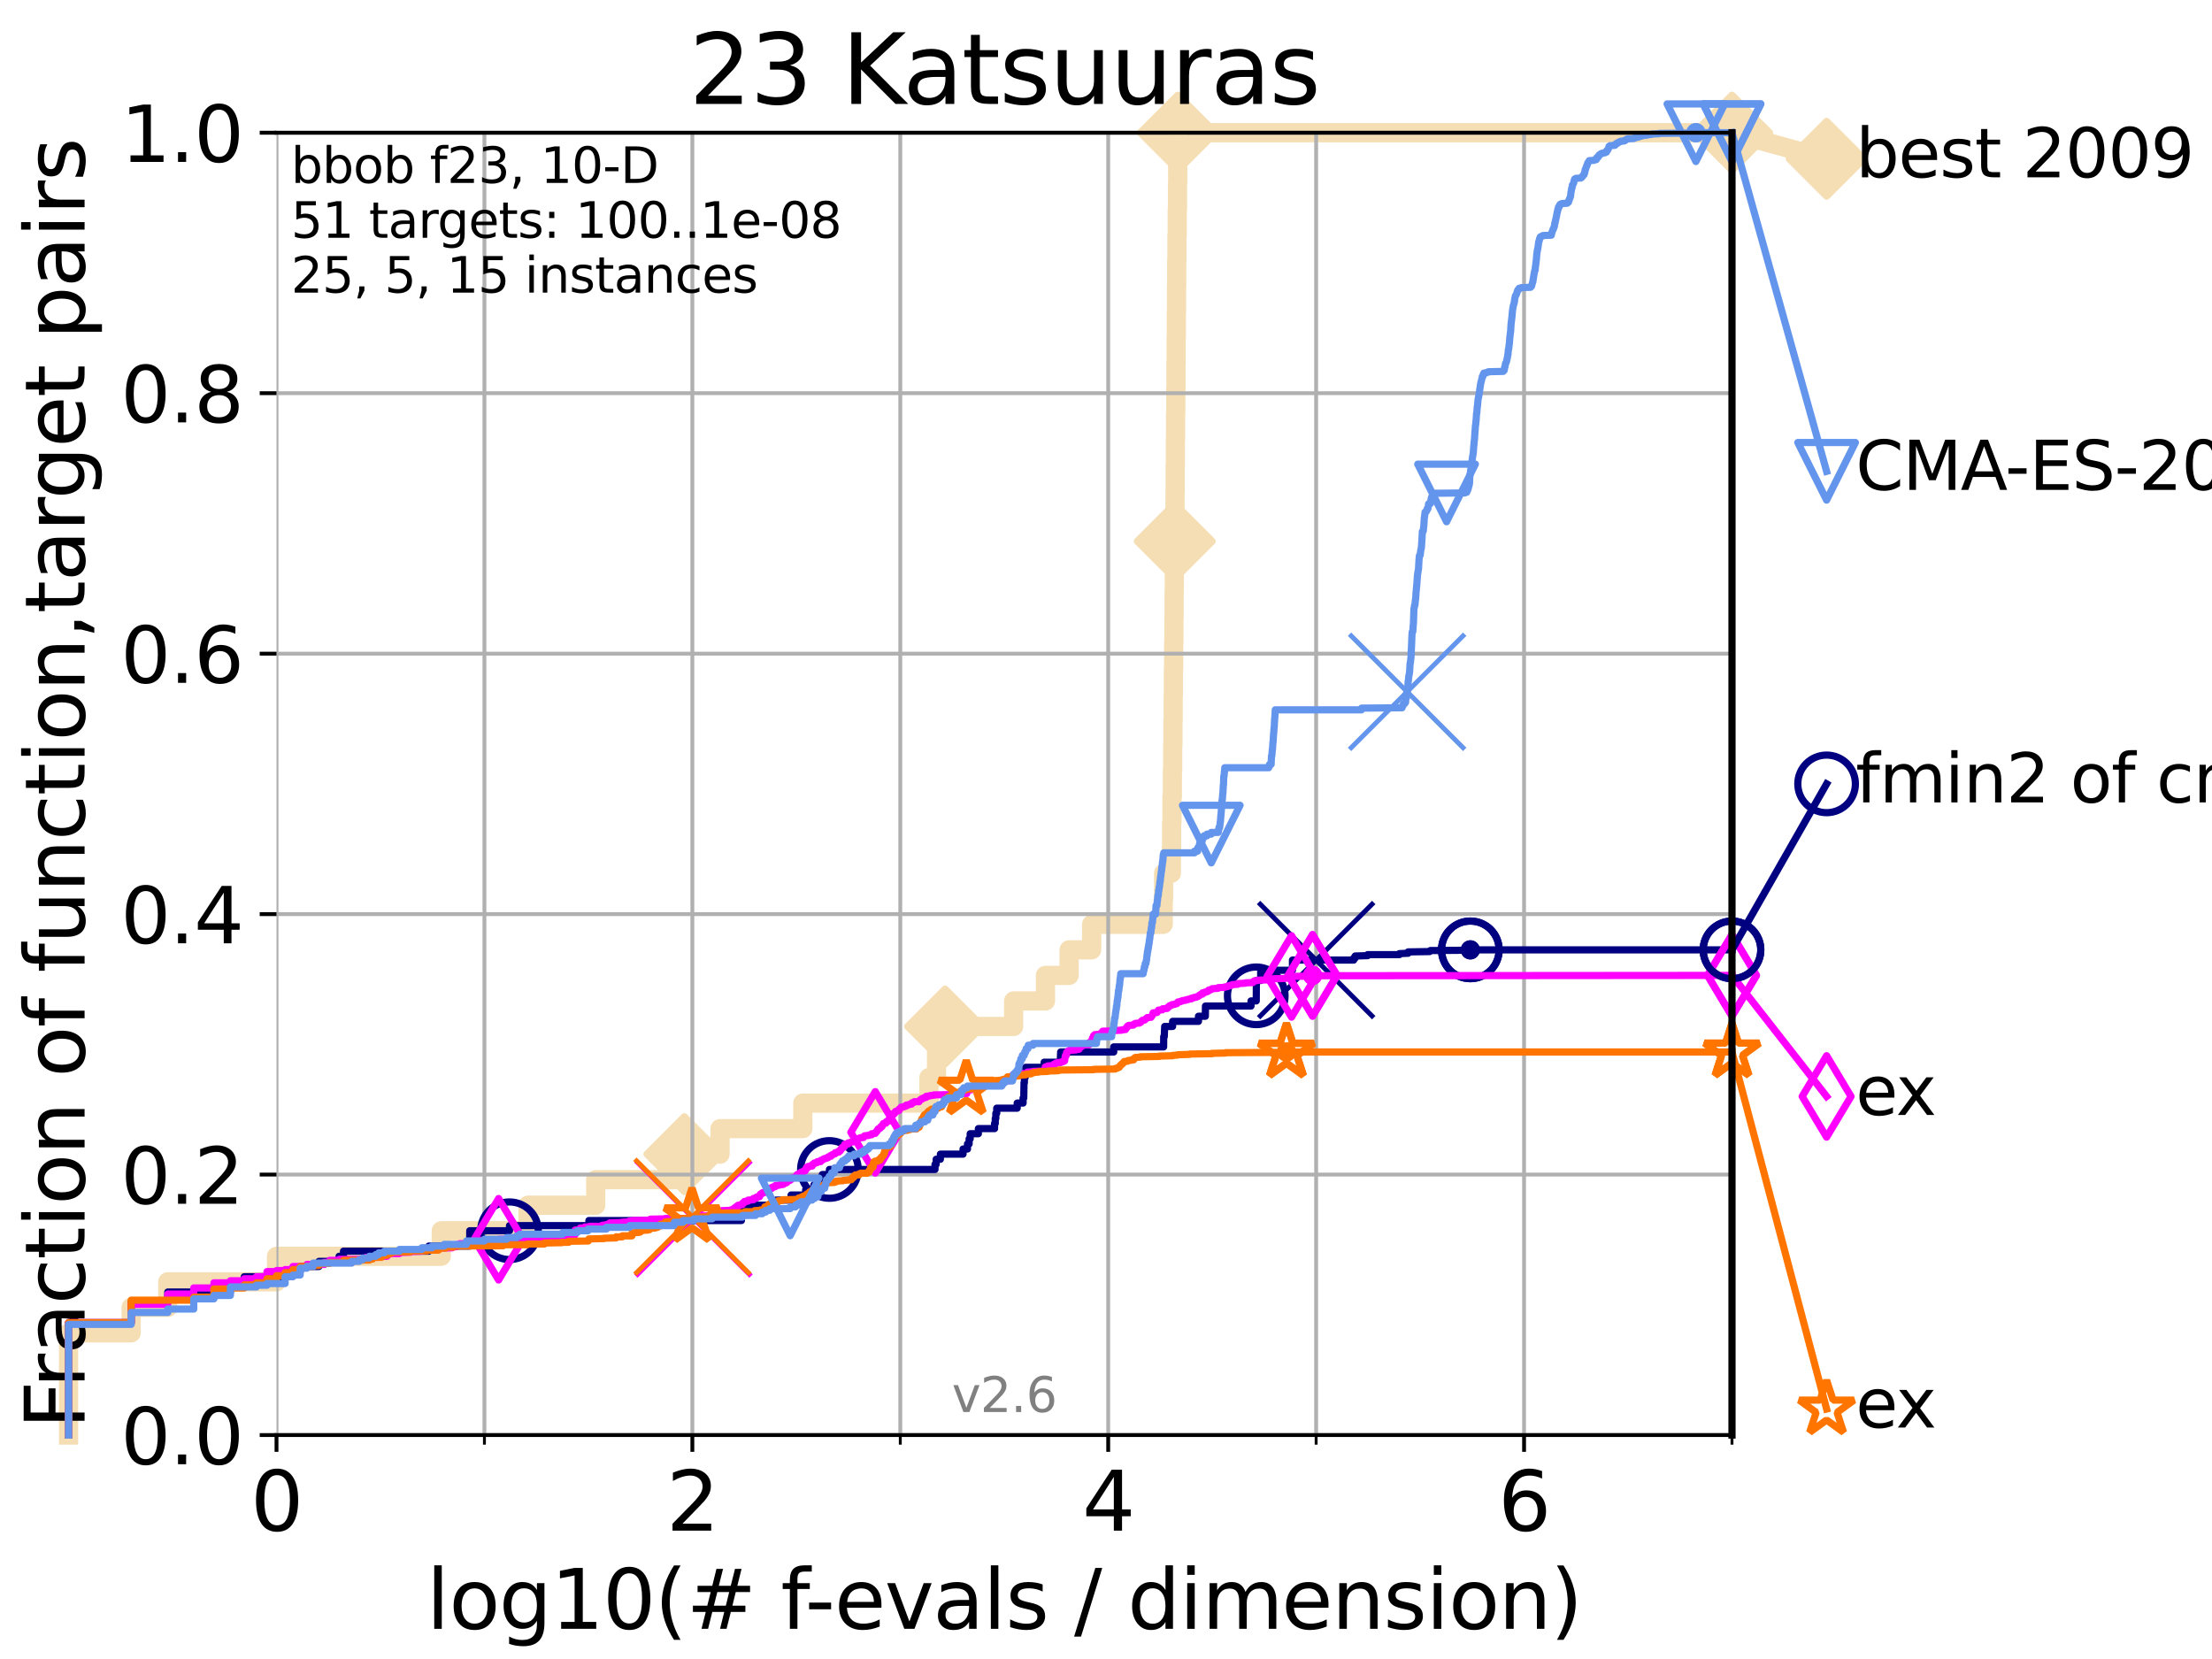 <?xml version="1.0" encoding="utf-8" standalone="no"?>
<!DOCTYPE svg PUBLIC "-//W3C//DTD SVG 1.1//EN"
  "http://www.w3.org/Graphics/SVG/1.1/DTD/svg11.dtd">
<svg xmlns:xlink="http://www.w3.org/1999/xlink" width="460.8pt" height="345.6pt" viewBox="0 0 460.8 345.6" xmlns="http://www.w3.org/2000/svg" version="1.1">
 <defs>
  <style type="text/css">*{stroke-linejoin: round; stroke-linecap: butt}</style>
 </defs>
 <g id="figure_1">
  <g id="patch_1">
   <path d="M 0 345.6 
L 460.8 345.6 
L 460.8 0 
L 0 0 
z
" style="fill: #ffffff"/>
  </g>
  <g id="axes_1">
   <g id="patch_2">
    <path d="M 57.6 298.944 
L 360.806 298.944 
L 360.806 27.648 
L 57.6 27.648 
z
" style="fill: #ffffff"/>
   </g>
   <g id="line2d_1">
    <path d="M 14.285 298.944 
L 14.285 277.666 
L 27.324 277.666 
L 27.324 272.346 
L 34.951 272.346 
L 34.951 267.027 
L 57.6 267.027 
L 57.6 261.707 
L 91.923 261.707 
L 91.923 256.388 
L 109.99 256.388 
L 109.99 251.068 
L 124.102 251.068 
L 124.102 245.749 
L 142.559 245.749 
L 142.559 240.429 
L 150.001 240.429 
L 150.001 235.11 
L 167.24 235.11 
L 167.24 229.79 
L 193.521 229.79 
L 193.521 224.471 
L 195.093 224.471 
L 195.093 219.151 
L 196.88 219.151 
L 196.88 213.832 
L 211.159 213.832 
L 211.159 208.512 
L 217.793 208.512 
L 217.793 203.192 
L 222.717 203.192 
L 222.717 197.873 
L 227.41 197.873 
L 227.41 192.553 
L 242.321 192.553 
L 242.321 187.234 
L 242.402 187.234 
L 242.402 181.914 
L 244.02 181.914 
L 244.02 176.595 
L 244.074 176.595 
L 244.074 171.275 
L 244.142 171.275 
L 244.142 165.956 
L 244.227 165.956 
L 244.227 160.636 
L 244.291 160.636 
L 244.291 155.317 
L 244.344 155.317 
L 244.344 149.997 
L 244.397 149.997 
L 244.397 144.678 
L 244.442 144.678 
L 244.442 139.358 
L 244.494 139.358 
L 244.494 134.039 
L 244.545 134.039 
L 244.545 128.719 
L 244.587 128.719 
L 244.587 123.4 
L 244.632 123.4 
L 244.632 118.08 
L 244.673 118.08 
L 244.673 112.76 
L 244.722 112.76 
L 244.722 107.441 
L 244.779 107.441 
L 244.779 102.121 
L 244.818 102.121 
L 244.818 96.802 
L 244.85 96.802 
L 244.85 91.482 
L 244.893 91.482 
L 244.893 86.163 
L 244.94 86.163 
L 244.94 80.843 
L 244.975 80.843 
L 244.975 75.524 
L 245.015 75.524 
L 245.015 70.204 
L 245.054 70.204 
L 245.054 64.885 
L 245.094 64.885 
L 245.094 59.565 
L 245.13 59.565 
L 245.13 54.246 
L 245.178 54.246 
L 245.178 48.926 
L 245.236 48.926 
L 245.236 43.607 
L 245.29 43.607 
L 245.29 38.287 
L 245.338 38.287 
L 245.338 32.968 
L 245.379 32.968 
L 245.379 27.648 
L 360.806 27.648 
" style="fill: none; stroke: #f5deb3; stroke-width: 4; stroke-linecap: square"/>
   </g>
   <g id="line2d_2">
    <defs>
     <path id="m13c185bb61" d="M -0 7.778 
L 7.778 0 
L 0 -7.778 
L -7.778 -0 
z
" style="stroke: #f5deb3; stroke-width: 1.5; stroke-linejoin: miter"/>
    </defs>
    <g>
     <use xlink:href="#m13c185bb61" x="142.559" y="240.429" style="fill: #f5deb3; stroke: #f5deb3; stroke-width: 1.5; stroke-linejoin: miter"/>
     <use xlink:href="#m13c185bb61" x="196.88" y="213.832" style="fill: #f5deb3; stroke: #f5deb3; stroke-width: 1.5; stroke-linejoin: miter"/>
     <use xlink:href="#m13c185bb61" x="244.722" y="112.76" style="fill: #f5deb3; stroke: #f5deb3; stroke-width: 1.5; stroke-linejoin: miter"/>
     <use xlink:href="#m13c185bb61" x="245.379" y="27.648" style="fill: #f5deb3; stroke: #f5deb3; stroke-width: 1.5; stroke-linejoin: miter"/>
     <use xlink:href="#m13c185bb61" x="245.379" y="27.648" style="fill: #f5deb3; stroke: #f5deb3; stroke-width: 1.5; stroke-linejoin: miter"/>
     <use xlink:href="#m13c185bb61" x="360.806" y="27.648" style="fill: #f5deb3; stroke: #f5deb3; stroke-width: 1.5; stroke-linejoin: miter"/>
    </g>
   </g>
   <g id="line2d_3">
    <path style="fill: none; stroke: #f5deb3; stroke-width: 4; stroke-linecap: square"/>
    <g/>
   </g>
   <g id="line2d_4">
    <path d="M 360.806 27.648 
L 380.515 33.074 
" style="fill: none; stroke: #f5deb3; stroke-width: 4; stroke-linecap: square"/>
    <g>
     <use xlink:href="#m13c185bb61" x="360.806" y="27.648" style="fill: #f5deb3; stroke: #f5deb3; stroke-width: 1.5; stroke-linejoin: miter"/>
     <use xlink:href="#m13c185bb61" x="380.515" y="33.074" style="fill: #f5deb3; stroke: #f5deb3; stroke-width: 1.5; stroke-linejoin: miter"/>
    </g>
   </g>
   <g id="matplotlib.axis_1">
    <g id="xtick_1">
     <g id="line2d_5">
      <path d="M 57.6 298.944 
L 57.6 27.648 
" clip-path="url(#p7486bf1523)" style="fill: none; stroke: #b0b0b0; stroke-width: 0.8; stroke-linecap: square"/>
     </g>
     <g id="line2d_6">
      <defs>
       <path id="m98154ce3ff" d="M 0 0 
L 0 3.5 
" style="stroke: #000000; stroke-width: 0.8"/>
      </defs>
      <g>
       <use xlink:href="#m98154ce3ff" x="57.6" y="298.944" style="stroke: #000000; stroke-width: 0.8"/>
      </g>
     </g>
     <g id="text_1">
      <!-- 0 -->
      <g transform="translate(52.192 318.861)scale(0.17 -0.17)">
       <defs>
        <path id="DejaVuSans-30" d="M 2034 4250 
Q 1547 4250 1301 3770 
Q 1056 3291 1056 2328 
Q 1056 1369 1301 889 
Q 1547 409 2034 409 
Q 2525 409 2770 889 
Q 3016 1369 3016 2328 
Q 3016 3291 2770 3770 
Q 2525 4250 2034 4250 
z
M 2034 4750 
Q 2819 4750 3233 4129 
Q 3647 3509 3647 2328 
Q 3647 1150 3233 529 
Q 2819 -91 2034 -91 
Q 1250 -91 836 529 
Q 422 1150 422 2328 
Q 422 3509 836 4129 
Q 1250 4750 2034 4750 
z
" transform="scale(0.016)"/>
       </defs>
       <use xlink:href="#DejaVuSans-30"/>
      </g>
     </g>
    </g>
    <g id="xtick_2">
     <g id="line2d_7">
      <path d="M 144.23 298.944 
L 144.23 27.648 
" clip-path="url(#p7486bf1523)" style="fill: none; stroke: #b0b0b0; stroke-width: 0.8; stroke-linecap: square"/>
     </g>
     <g id="line2d_8">
      <g>
       <use xlink:href="#m98154ce3ff" x="144.23" y="298.944" style="stroke: #000000; stroke-width: 0.8"/>
      </g>
     </g>
     <g id="text_2">
      <!-- 2 -->
      <g transform="translate(138.822 318.861)scale(0.17 -0.17)">
       <defs>
        <path id="DejaVuSans-32" d="M 1228 531 
L 3431 531 
L 3431 0 
L 469 0 
L 469 531 
Q 828 903 1448 1529 
Q 2069 2156 2228 2338 
Q 2531 2678 2651 2914 
Q 2772 3150 2772 3378 
Q 2772 3750 2511 3984 
Q 2250 4219 1831 4219 
Q 1534 4219 1204 4116 
Q 875 4013 500 3803 
L 500 4441 
Q 881 4594 1212 4672 
Q 1544 4750 1819 4750 
Q 2544 4750 2975 4387 
Q 3406 4025 3406 3419 
Q 3406 3131 3298 2873 
Q 3191 2616 2906 2266 
Q 2828 2175 2409 1742 
Q 1991 1309 1228 531 
z
" transform="scale(0.016)"/>
       </defs>
       <use xlink:href="#DejaVuSans-32"/>
      </g>
     </g>
    </g>
    <g id="xtick_3">
     <g id="line2d_9">
      <path d="M 230.861 298.944 
L 230.861 27.648 
" clip-path="url(#p7486bf1523)" style="fill: none; stroke: #b0b0b0; stroke-width: 0.8; stroke-linecap: square"/>
     </g>
     <g id="line2d_10">
      <g>
       <use xlink:href="#m98154ce3ff" x="230.861" y="298.944" style="stroke: #000000; stroke-width: 0.8"/>
      </g>
     </g>
     <g id="text_3">
      <!-- 4 -->
      <g transform="translate(225.453 318.861)scale(0.17 -0.17)">
       <defs>
        <path id="DejaVuSans-34" d="M 2419 4116 
L 825 1625 
L 2419 1625 
L 2419 4116 
z
M 2253 4666 
L 3047 4666 
L 3047 1625 
L 3713 1625 
L 3713 1100 
L 3047 1100 
L 3047 0 
L 2419 0 
L 2419 1100 
L 313 1100 
L 313 1709 
L 2253 4666 
z
" transform="scale(0.016)"/>
       </defs>
       <use xlink:href="#DejaVuSans-34"/>
      </g>
     </g>
    </g>
    <g id="xtick_4">
     <g id="line2d_11">
      <path d="M 317.491 298.944 
L 317.491 27.648 
" clip-path="url(#p7486bf1523)" style="fill: none; stroke: #b0b0b0; stroke-width: 0.8; stroke-linecap: square"/>
     </g>
     <g id="line2d_12">
      <g>
       <use xlink:href="#m98154ce3ff" x="317.491" y="298.944" style="stroke: #000000; stroke-width: 0.8"/>
      </g>
     </g>
     <g id="text_4">
      <!-- 6 -->
      <g transform="translate(312.083 318.861)scale(0.17 -0.17)">
       <defs>
        <path id="DejaVuSans-36" d="M 2113 2584 
Q 1688 2584 1439 2293 
Q 1191 2003 1191 1497 
Q 1191 994 1439 701 
Q 1688 409 2113 409 
Q 2538 409 2786 701 
Q 3034 994 3034 1497 
Q 3034 2003 2786 2293 
Q 2538 2584 2113 2584 
z
M 3366 4563 
L 3366 3988 
Q 3128 4100 2886 4159 
Q 2644 4219 2406 4219 
Q 1781 4219 1451 3797 
Q 1122 3375 1075 2522 
Q 1259 2794 1537 2939 
Q 1816 3084 2150 3084 
Q 2853 3084 3261 2657 
Q 3669 2231 3669 1497 
Q 3669 778 3244 343 
Q 2819 -91 2113 -91 
Q 1303 -91 875 529 
Q 447 1150 447 2328 
Q 447 3434 972 4092 
Q 1497 4750 2381 4750 
Q 2619 4750 2861 4703 
Q 3103 4656 3366 4563 
z
" transform="scale(0.016)"/>
       </defs>
       <use xlink:href="#DejaVuSans-36"/>
      </g>
     </g>
    </g>
    <g id="xtick_5">
     <g id="line2d_13">
      <path d="M 100.915 298.944 
L 100.915 27.648 
" clip-path="url(#p7486bf1523)" style="fill: none; stroke: #b0b0b0; stroke-width: 0.8; stroke-linecap: square"/>
     </g>
     <g id="line2d_14">
      <defs>
       <path id="mdaa17e8cc4" d="M 0 0 
L 0 2 
" style="stroke: #000000; stroke-width: 0.6"/>
      </defs>
      <g>
       <use xlink:href="#mdaa17e8cc4" x="100.915" y="298.944" style="stroke: #000000; stroke-width: 0.6"/>
      </g>
     </g>
    </g>
    <g id="xtick_6">
     <g id="line2d_15">
      <path d="M 187.546 298.944 
L 187.546 27.648 
" clip-path="url(#p7486bf1523)" style="fill: none; stroke: #b0b0b0; stroke-width: 0.8; stroke-linecap: square"/>
     </g>
     <g id="line2d_16">
      <g>
       <use xlink:href="#mdaa17e8cc4" x="187.546" y="298.944" style="stroke: #000000; stroke-width: 0.6"/>
      </g>
     </g>
    </g>
    <g id="xtick_7">
     <g id="line2d_17">
      <path d="M 274.176 298.944 
L 274.176 27.648 
" clip-path="url(#p7486bf1523)" style="fill: none; stroke: #b0b0b0; stroke-width: 0.8; stroke-linecap: square"/>
     </g>
     <g id="line2d_18">
      <g>
       <use xlink:href="#mdaa17e8cc4" x="274.176" y="298.944" style="stroke: #000000; stroke-width: 0.6"/>
      </g>
     </g>
    </g>
    <g id="xtick_8">
     <g id="line2d_19">
      <path d="M 360.806 298.944 
L 360.806 27.648 
" clip-path="url(#p7486bf1523)" style="fill: none; stroke: #b0b0b0; stroke-width: 0.8; stroke-linecap: square"/>
     </g>
     <g id="line2d_20">
      <g>
       <use xlink:href="#mdaa17e8cc4" x="360.806" y="298.944" style="stroke: #000000; stroke-width: 0.6"/>
      </g>
     </g>
    </g>
    <g id="text_5">
     <!-- log10(# f-evals / dimension) -->
     <g transform="translate(88.823 339.314)scale(0.17 -0.17)">
      <defs>
       <path id="DejaVuSans-6c" d="M 603 4863 
L 1178 4863 
L 1178 0 
L 603 0 
L 603 4863 
z
" transform="scale(0.016)"/>
       <path id="DejaVuSans-6f" d="M 1959 3097 
Q 1497 3097 1228 2736 
Q 959 2375 959 1747 
Q 959 1119 1226 758 
Q 1494 397 1959 397 
Q 2419 397 2687 759 
Q 2956 1122 2956 1747 
Q 2956 2369 2687 2733 
Q 2419 3097 1959 3097 
z
M 1959 3584 
Q 2709 3584 3137 3096 
Q 3566 2609 3566 1747 
Q 3566 888 3137 398 
Q 2709 -91 1959 -91 
Q 1206 -91 779 398 
Q 353 888 353 1747 
Q 353 2609 779 3096 
Q 1206 3584 1959 3584 
z
" transform="scale(0.016)"/>
       <path id="DejaVuSans-67" d="M 2906 1791 
Q 2906 2416 2648 2759 
Q 2391 3103 1925 3103 
Q 1463 3103 1205 2759 
Q 947 2416 947 1791 
Q 947 1169 1205 825 
Q 1463 481 1925 481 
Q 2391 481 2648 825 
Q 2906 1169 2906 1791 
z
M 3481 434 
Q 3481 -459 3084 -895 
Q 2688 -1331 1869 -1331 
Q 1566 -1331 1297 -1286 
Q 1028 -1241 775 -1147 
L 775 -588 
Q 1028 -725 1275 -790 
Q 1522 -856 1778 -856 
Q 2344 -856 2625 -561 
Q 2906 -266 2906 331 
L 2906 616 
Q 2728 306 2450 153 
Q 2172 0 1784 0 
Q 1141 0 747 490 
Q 353 981 353 1791 
Q 353 2603 747 3093 
Q 1141 3584 1784 3584 
Q 2172 3584 2450 3431 
Q 2728 3278 2906 2969 
L 2906 3500 
L 3481 3500 
L 3481 434 
z
" transform="scale(0.016)"/>
       <path id="DejaVuSans-31" d="M 794 531 
L 1825 531 
L 1825 4091 
L 703 3866 
L 703 4441 
L 1819 4666 
L 2450 4666 
L 2450 531 
L 3481 531 
L 3481 0 
L 794 0 
L 794 531 
z
" transform="scale(0.016)"/>
       <path id="DejaVuSans-28" d="M 1984 4856 
Q 1566 4138 1362 3434 
Q 1159 2731 1159 2009 
Q 1159 1288 1364 580 
Q 1569 -128 1984 -844 
L 1484 -844 
Q 1016 -109 783 600 
Q 550 1309 550 2009 
Q 550 2706 781 3412 
Q 1013 4119 1484 4856 
L 1984 4856 
z
" transform="scale(0.016)"/>
       <path id="DejaVuSans-23" d="M 3272 2816 
L 2363 2816 
L 2100 1772 
L 3016 1772 
L 3272 2816 
z
M 2803 4594 
L 2478 3297 
L 3391 3297 
L 3719 4594 
L 4219 4594 
L 3897 3297 
L 4872 3297 
L 4872 2816 
L 3775 2816 
L 3519 1772 
L 4513 1772 
L 4513 1294 
L 3397 1294 
L 3072 0 
L 2572 0 
L 2894 1294 
L 1978 1294 
L 1656 0 
L 1153 0 
L 1478 1294 
L 494 1294 
L 494 1772 
L 1594 1772 
L 1856 2816 
L 850 2816 
L 850 3297 
L 1978 3297 
L 2297 4594 
L 2803 4594 
z
" transform="scale(0.016)"/>
       <path id="DejaVuSans-20" transform="scale(0.016)"/>
       <path id="DejaVuSans-66" d="M 2375 4863 
L 2375 4384 
L 1825 4384 
Q 1516 4384 1395 4259 
Q 1275 4134 1275 3809 
L 1275 3500 
L 2222 3500 
L 2222 3053 
L 1275 3053 
L 1275 0 
L 697 0 
L 697 3053 
L 147 3053 
L 147 3500 
L 697 3500 
L 697 3744 
Q 697 4328 969 4595 
Q 1241 4863 1831 4863 
L 2375 4863 
z
" transform="scale(0.016)"/>
       <path id="DejaVuSans-2d" d="M 313 2009 
L 1997 2009 
L 1997 1497 
L 313 1497 
L 313 2009 
z
" transform="scale(0.016)"/>
       <path id="DejaVuSans-65" d="M 3597 1894 
L 3597 1613 
L 953 1613 
Q 991 1019 1311 708 
Q 1631 397 2203 397 
Q 2534 397 2845 478 
Q 3156 559 3463 722 
L 3463 178 
Q 3153 47 2828 -22 
Q 2503 -91 2169 -91 
Q 1331 -91 842 396 
Q 353 884 353 1716 
Q 353 2575 817 3079 
Q 1281 3584 2069 3584 
Q 2775 3584 3186 3129 
Q 3597 2675 3597 1894 
z
M 3022 2063 
Q 3016 2534 2758 2815 
Q 2500 3097 2075 3097 
Q 1594 3097 1305 2825 
Q 1016 2553 972 2059 
L 3022 2063 
z
" transform="scale(0.016)"/>
       <path id="DejaVuSans-76" d="M 191 3500 
L 800 3500 
L 1894 563 
L 2988 3500 
L 3597 3500 
L 2284 0 
L 1503 0 
L 191 3500 
z
" transform="scale(0.016)"/>
       <path id="DejaVuSans-61" d="M 2194 1759 
Q 1497 1759 1228 1600 
Q 959 1441 959 1056 
Q 959 750 1161 570 
Q 1363 391 1709 391 
Q 2188 391 2477 730 
Q 2766 1069 2766 1631 
L 2766 1759 
L 2194 1759 
z
M 3341 1997 
L 3341 0 
L 2766 0 
L 2766 531 
Q 2569 213 2275 61 
Q 1981 -91 1556 -91 
Q 1019 -91 701 211 
Q 384 513 384 1019 
Q 384 1609 779 1909 
Q 1175 2209 1959 2209 
L 2766 2209 
L 2766 2266 
Q 2766 2663 2505 2880 
Q 2244 3097 1772 3097 
Q 1472 3097 1187 3025 
Q 903 2953 641 2809 
L 641 3341 
Q 956 3463 1253 3523 
Q 1550 3584 1831 3584 
Q 2591 3584 2966 3190 
Q 3341 2797 3341 1997 
z
" transform="scale(0.016)"/>
       <path id="DejaVuSans-73" d="M 2834 3397 
L 2834 2853 
Q 2591 2978 2328 3040 
Q 2066 3103 1784 3103 
Q 1356 3103 1142 2972 
Q 928 2841 928 2578 
Q 928 2378 1081 2264 
Q 1234 2150 1697 2047 
L 1894 2003 
Q 2506 1872 2764 1633 
Q 3022 1394 3022 966 
Q 3022 478 2636 193 
Q 2250 -91 1575 -91 
Q 1294 -91 989 -36 
Q 684 19 347 128 
L 347 722 
Q 666 556 975 473 
Q 1284 391 1588 391 
Q 1994 391 2212 530 
Q 2431 669 2431 922 
Q 2431 1156 2273 1281 
Q 2116 1406 1581 1522 
L 1381 1569 
Q 847 1681 609 1914 
Q 372 2147 372 2553 
Q 372 3047 722 3315 
Q 1072 3584 1716 3584 
Q 2034 3584 2315 3537 
Q 2597 3491 2834 3397 
z
" transform="scale(0.016)"/>
       <path id="DejaVuSans-2f" d="M 1625 4666 
L 2156 4666 
L 531 -594 
L 0 -594 
L 1625 4666 
z
" transform="scale(0.016)"/>
       <path id="DejaVuSans-64" d="M 2906 2969 
L 2906 4863 
L 3481 4863 
L 3481 0 
L 2906 0 
L 2906 525 
Q 2725 213 2448 61 
Q 2172 -91 1784 -91 
Q 1150 -91 751 415 
Q 353 922 353 1747 
Q 353 2572 751 3078 
Q 1150 3584 1784 3584 
Q 2172 3584 2448 3432 
Q 2725 3281 2906 2969 
z
M 947 1747 
Q 947 1113 1208 752 
Q 1469 391 1925 391 
Q 2381 391 2643 752 
Q 2906 1113 2906 1747 
Q 2906 2381 2643 2742 
Q 2381 3103 1925 3103 
Q 1469 3103 1208 2742 
Q 947 2381 947 1747 
z
" transform="scale(0.016)"/>
       <path id="DejaVuSans-69" d="M 603 3500 
L 1178 3500 
L 1178 0 
L 603 0 
L 603 3500 
z
M 603 4863 
L 1178 4863 
L 1178 4134 
L 603 4134 
L 603 4863 
z
" transform="scale(0.016)"/>
       <path id="DejaVuSans-6d" d="M 3328 2828 
Q 3544 3216 3844 3400 
Q 4144 3584 4550 3584 
Q 5097 3584 5394 3201 
Q 5691 2819 5691 2113 
L 5691 0 
L 5113 0 
L 5113 2094 
Q 5113 2597 4934 2840 
Q 4756 3084 4391 3084 
Q 3944 3084 3684 2787 
Q 3425 2491 3425 1978 
L 3425 0 
L 2847 0 
L 2847 2094 
Q 2847 2600 2669 2842 
Q 2491 3084 2119 3084 
Q 1678 3084 1418 2786 
Q 1159 2488 1159 1978 
L 1159 0 
L 581 0 
L 581 3500 
L 1159 3500 
L 1159 2956 
Q 1356 3278 1631 3431 
Q 1906 3584 2284 3584 
Q 2666 3584 2933 3390 
Q 3200 3197 3328 2828 
z
" transform="scale(0.016)"/>
       <path id="DejaVuSans-6e" d="M 3513 2113 
L 3513 0 
L 2938 0 
L 2938 2094 
Q 2938 2591 2744 2837 
Q 2550 3084 2163 3084 
Q 1697 3084 1428 2787 
Q 1159 2491 1159 1978 
L 1159 0 
L 581 0 
L 581 3500 
L 1159 3500 
L 1159 2956 
Q 1366 3272 1645 3428 
Q 1925 3584 2291 3584 
Q 2894 3584 3203 3211 
Q 3513 2838 3513 2113 
z
" transform="scale(0.016)"/>
       <path id="DejaVuSans-29" d="M 513 4856 
L 1013 4856 
Q 1481 4119 1714 3412 
Q 1947 2706 1947 2009 
Q 1947 1309 1714 600 
Q 1481 -109 1013 -844 
L 513 -844 
Q 928 -128 1133 580 
Q 1338 1288 1338 2009 
Q 1338 2731 1133 3434 
Q 928 4138 513 4856 
z
" transform="scale(0.016)"/>
      </defs>
      <use xlink:href="#DejaVuSans-6c"/>
      <use xlink:href="#DejaVuSans-6f" x="27.783"/>
      <use xlink:href="#DejaVuSans-67" x="88.965"/>
      <use xlink:href="#DejaVuSans-31" x="152.441"/>
      <use xlink:href="#DejaVuSans-30" x="216.064"/>
      <use xlink:href="#DejaVuSans-28" x="279.688"/>
      <use xlink:href="#DejaVuSans-23" x="318.701"/>
      <use xlink:href="#DejaVuSans-20" x="402.49"/>
      <use xlink:href="#DejaVuSans-66" x="434.277"/>
      <use xlink:href="#DejaVuSans-2d" x="463.982"/>
      <use xlink:href="#DejaVuSans-65" x="500.066"/>
      <use xlink:href="#DejaVuSans-76" x="561.59"/>
      <use xlink:href="#DejaVuSans-61" x="620.77"/>
      <use xlink:href="#DejaVuSans-6c" x="682.049"/>
      <use xlink:href="#DejaVuSans-73" x="709.832"/>
      <use xlink:href="#DejaVuSans-20" x="761.932"/>
      <use xlink:href="#DejaVuSans-2f" x="793.719"/>
      <use xlink:href="#DejaVuSans-20" x="827.41"/>
      <use xlink:href="#DejaVuSans-64" x="859.197"/>
      <use xlink:href="#DejaVuSans-69" x="922.674"/>
      <use xlink:href="#DejaVuSans-6d" x="950.457"/>
      <use xlink:href="#DejaVuSans-65" x="1047.869"/>
      <use xlink:href="#DejaVuSans-6e" x="1109.393"/>
      <use xlink:href="#DejaVuSans-73" x="1172.771"/>
      <use xlink:href="#DejaVuSans-69" x="1224.871"/>
      <use xlink:href="#DejaVuSans-6f" x="1252.654"/>
      <use xlink:href="#DejaVuSans-6e" x="1313.836"/>
      <use xlink:href="#DejaVuSans-29" x="1377.215"/>
     </g>
    </g>
   </g>
   <g id="matplotlib.axis_2">
    <g id="ytick_1">
     <g id="line2d_21">
      <path d="M 57.6 298.944 
L 360.806 298.944 
" clip-path="url(#p7486bf1523)" style="fill: none; stroke: #b0b0b0; stroke-width: 0.8; stroke-linecap: square"/>
     </g>
     <g id="line2d_22">
      <defs>
       <path id="m850d71fceb" d="M 0 0 
L -3.5 0 
" style="stroke: #000000; stroke-width: 0.8"/>
      </defs>
      <g>
       <use xlink:href="#m850d71fceb" x="57.6" y="298.944" style="stroke: #000000; stroke-width: 0.8"/>
      </g>
     </g>
     <g id="text_6">
      <!-- 0.0 -->
      <g transform="translate(25.155 305.023)scale(0.16 -0.16)">
       <defs>
        <path id="DejaVuSans-2e" d="M 684 794 
L 1344 794 
L 1344 0 
L 684 0 
L 684 794 
z
" transform="scale(0.016)"/>
       </defs>
       <use xlink:href="#DejaVuSans-30"/>
       <use xlink:href="#DejaVuSans-2e" x="63.623"/>
       <use xlink:href="#DejaVuSans-30" x="95.41"/>
      </g>
     </g>
    </g>
    <g id="ytick_2">
     <g id="line2d_23">
      <path d="M 57.6 244.685 
L 360.806 244.685 
" clip-path="url(#p7486bf1523)" style="fill: none; stroke: #b0b0b0; stroke-width: 0.8; stroke-linecap: square"/>
     </g>
     <g id="line2d_24">
      <g>
       <use xlink:href="#m850d71fceb" x="57.6" y="244.685" style="stroke: #000000; stroke-width: 0.8"/>
      </g>
     </g>
     <g id="text_7">
      <!-- 0.2 -->
      <g transform="translate(25.155 250.764)scale(0.16 -0.16)">
       <use xlink:href="#DejaVuSans-30"/>
       <use xlink:href="#DejaVuSans-2e" x="63.623"/>
       <use xlink:href="#DejaVuSans-32" x="95.41"/>
      </g>
     </g>
    </g>
    <g id="ytick_3">
     <g id="line2d_25">
      <path d="M 57.6 190.426 
L 360.806 190.426 
" clip-path="url(#p7486bf1523)" style="fill: none; stroke: #b0b0b0; stroke-width: 0.8; stroke-linecap: square"/>
     </g>
     <g id="line2d_26">
      <g>
       <use xlink:href="#m850d71fceb" x="57.6" y="190.426" style="stroke: #000000; stroke-width: 0.8"/>
      </g>
     </g>
     <g id="text_8">
      <!-- 0.4 -->
      <g transform="translate(25.155 196.504)scale(0.16 -0.16)">
       <use xlink:href="#DejaVuSans-30"/>
       <use xlink:href="#DejaVuSans-2e" x="63.623"/>
       <use xlink:href="#DejaVuSans-34" x="95.41"/>
      </g>
     </g>
    </g>
    <g id="ytick_4">
     <g id="line2d_27">
      <path d="M 57.6 136.166 
L 360.806 136.166 
" clip-path="url(#p7486bf1523)" style="fill: none; stroke: #b0b0b0; stroke-width: 0.8; stroke-linecap: square"/>
     </g>
     <g id="line2d_28">
      <g>
       <use xlink:href="#m850d71fceb" x="57.6" y="136.166" style="stroke: #000000; stroke-width: 0.8"/>
      </g>
     </g>
     <g id="text_9">
      <!-- 0.6 -->
      <g transform="translate(25.155 142.245)scale(0.16 -0.16)">
       <use xlink:href="#DejaVuSans-30"/>
       <use xlink:href="#DejaVuSans-2e" x="63.623"/>
       <use xlink:href="#DejaVuSans-36" x="95.41"/>
      </g>
     </g>
    </g>
    <g id="ytick_5">
     <g id="line2d_29">
      <path d="M 57.6 81.907 
L 360.806 81.907 
" clip-path="url(#p7486bf1523)" style="fill: none; stroke: #b0b0b0; stroke-width: 0.8; stroke-linecap: square"/>
     </g>
     <g id="line2d_30">
      <g>
       <use xlink:href="#m850d71fceb" x="57.6" y="81.907" style="stroke: #000000; stroke-width: 0.8"/>
      </g>
     </g>
     <g id="text_10">
      <!-- 0.8 -->
      <g transform="translate(25.155 87.986)scale(0.16 -0.16)">
       <defs>
        <path id="DejaVuSans-38" d="M 2034 2216 
Q 1584 2216 1326 1975 
Q 1069 1734 1069 1313 
Q 1069 891 1326 650 
Q 1584 409 2034 409 
Q 2484 409 2743 651 
Q 3003 894 3003 1313 
Q 3003 1734 2745 1975 
Q 2488 2216 2034 2216 
z
M 1403 2484 
Q 997 2584 770 2862 
Q 544 3141 544 3541 
Q 544 4100 942 4425 
Q 1341 4750 2034 4750 
Q 2731 4750 3128 4425 
Q 3525 4100 3525 3541 
Q 3525 3141 3298 2862 
Q 3072 2584 2669 2484 
Q 3125 2378 3379 2068 
Q 3634 1759 3634 1313 
Q 3634 634 3220 271 
Q 2806 -91 2034 -91 
Q 1263 -91 848 271 
Q 434 634 434 1313 
Q 434 1759 690 2068 
Q 947 2378 1403 2484 
z
M 1172 3481 
Q 1172 3119 1398 2916 
Q 1625 2713 2034 2713 
Q 2441 2713 2670 2916 
Q 2900 3119 2900 3481 
Q 2900 3844 2670 4047 
Q 2441 4250 2034 4250 
Q 1625 4250 1398 4047 
Q 1172 3844 1172 3481 
z
" transform="scale(0.016)"/>
       </defs>
       <use xlink:href="#DejaVuSans-30"/>
       <use xlink:href="#DejaVuSans-2e" x="63.623"/>
       <use xlink:href="#DejaVuSans-38" x="95.41"/>
      </g>
     </g>
    </g>
    <g id="ytick_6">
     <g id="line2d_31">
      <path d="M 57.6 27.648 
L 360.806 27.648 
" clip-path="url(#p7486bf1523)" style="fill: none; stroke: #b0b0b0; stroke-width: 0.8; stroke-linecap: square"/>
     </g>
     <g id="line2d_32">
      <g>
       <use xlink:href="#m850d71fceb" x="57.6" y="27.648" style="stroke: #000000; stroke-width: 0.8"/>
      </g>
     </g>
     <g id="text_11">
      <!-- 1.0 -->
      <g transform="translate(25.155 33.727)scale(0.16 -0.16)">
       <use xlink:href="#DejaVuSans-31"/>
       <use xlink:href="#DejaVuSans-2e" x="63.623"/>
       <use xlink:href="#DejaVuSans-30" x="95.41"/>
      </g>
     </g>
    </g>
    <g id="text_12">
     <!-- Fraction of function,target pairs -->
     <g transform="translate(17.62 297.681)rotate(-90)scale(0.17 -0.17)">
      <defs>
       <path id="DejaVuSans-46" d="M 628 4666 
L 3309 4666 
L 3309 4134 
L 1259 4134 
L 1259 2759 
L 3109 2759 
L 3109 2228 
L 1259 2228 
L 1259 0 
L 628 0 
L 628 4666 
z
" transform="scale(0.016)"/>
       <path id="DejaVuSans-72" d="M 2631 2963 
Q 2534 3019 2420 3045 
Q 2306 3072 2169 3072 
Q 1681 3072 1420 2755 
Q 1159 2438 1159 1844 
L 1159 0 
L 581 0 
L 581 3500 
L 1159 3500 
L 1159 2956 
Q 1341 3275 1631 3429 
Q 1922 3584 2338 3584 
Q 2397 3584 2469 3576 
Q 2541 3569 2628 3553 
L 2631 2963 
z
" transform="scale(0.016)"/>
       <path id="DejaVuSans-63" d="M 3122 3366 
L 3122 2828 
Q 2878 2963 2633 3030 
Q 2388 3097 2138 3097 
Q 1578 3097 1268 2742 
Q 959 2388 959 1747 
Q 959 1106 1268 751 
Q 1578 397 2138 397 
Q 2388 397 2633 464 
Q 2878 531 3122 666 
L 3122 134 
Q 2881 22 2623 -34 
Q 2366 -91 2075 -91 
Q 1284 -91 818 406 
Q 353 903 353 1747 
Q 353 2603 823 3093 
Q 1294 3584 2113 3584 
Q 2378 3584 2631 3529 
Q 2884 3475 3122 3366 
z
" transform="scale(0.016)"/>
       <path id="DejaVuSans-74" d="M 1172 4494 
L 1172 3500 
L 2356 3500 
L 2356 3053 
L 1172 3053 
L 1172 1153 
Q 1172 725 1289 603 
Q 1406 481 1766 481 
L 2356 481 
L 2356 0 
L 1766 0 
Q 1100 0 847 248 
Q 594 497 594 1153 
L 594 3053 
L 172 3053 
L 172 3500 
L 594 3500 
L 594 4494 
L 1172 4494 
z
" transform="scale(0.016)"/>
       <path id="DejaVuSans-75" d="M 544 1381 
L 544 3500 
L 1119 3500 
L 1119 1403 
Q 1119 906 1312 657 
Q 1506 409 1894 409 
Q 2359 409 2629 706 
Q 2900 1003 2900 1516 
L 2900 3500 
L 3475 3500 
L 3475 0 
L 2900 0 
L 2900 538 
Q 2691 219 2414 64 
Q 2138 -91 1772 -91 
Q 1169 -91 856 284 
Q 544 659 544 1381 
z
M 1991 3584 
L 1991 3584 
z
" transform="scale(0.016)"/>
       <path id="DejaVuSans-2c" d="M 750 794 
L 1409 794 
L 1409 256 
L 897 -744 
L 494 -744 
L 750 256 
L 750 794 
z
" transform="scale(0.016)"/>
       <path id="DejaVuSans-70" d="M 1159 525 
L 1159 -1331 
L 581 -1331 
L 581 3500 
L 1159 3500 
L 1159 2969 
Q 1341 3281 1617 3432 
Q 1894 3584 2278 3584 
Q 2916 3584 3314 3078 
Q 3713 2572 3713 1747 
Q 3713 922 3314 415 
Q 2916 -91 2278 -91 
Q 1894 -91 1617 61 
Q 1341 213 1159 525 
z
M 3116 1747 
Q 3116 2381 2855 2742 
Q 2594 3103 2138 3103 
Q 1681 3103 1420 2742 
Q 1159 2381 1159 1747 
Q 1159 1113 1420 752 
Q 1681 391 2138 391 
Q 2594 391 2855 752 
Q 3116 1113 3116 1747 
z
" transform="scale(0.016)"/>
      </defs>
      <use xlink:href="#DejaVuSans-46"/>
      <use xlink:href="#DejaVuSans-72" x="50.27"/>
      <use xlink:href="#DejaVuSans-61" x="91.383"/>
      <use xlink:href="#DejaVuSans-63" x="152.662"/>
      <use xlink:href="#DejaVuSans-74" x="207.643"/>
      <use xlink:href="#DejaVuSans-69" x="246.852"/>
      <use xlink:href="#DejaVuSans-6f" x="274.635"/>
      <use xlink:href="#DejaVuSans-6e" x="335.816"/>
      <use xlink:href="#DejaVuSans-20" x="399.195"/>
      <use xlink:href="#DejaVuSans-6f" x="430.982"/>
      <use xlink:href="#DejaVuSans-66" x="492.164"/>
      <use xlink:href="#DejaVuSans-20" x="527.369"/>
      <use xlink:href="#DejaVuSans-66" x="559.156"/>
      <use xlink:href="#DejaVuSans-75" x="594.361"/>
      <use xlink:href="#DejaVuSans-6e" x="657.74"/>
      <use xlink:href="#DejaVuSans-63" x="721.119"/>
      <use xlink:href="#DejaVuSans-74" x="776.1"/>
      <use xlink:href="#DejaVuSans-69" x="815.309"/>
      <use xlink:href="#DejaVuSans-6f" x="843.092"/>
      <use xlink:href="#DejaVuSans-6e" x="904.273"/>
      <use xlink:href="#DejaVuSans-2c" x="967.652"/>
      <use xlink:href="#DejaVuSans-74" x="999.439"/>
      <use xlink:href="#DejaVuSans-61" x="1038.648"/>
      <use xlink:href="#DejaVuSans-72" x="1099.928"/>
      <use xlink:href="#DejaVuSans-67" x="1139.291"/>
      <use xlink:href="#DejaVuSans-65" x="1202.768"/>
      <use xlink:href="#DejaVuSans-74" x="1264.291"/>
      <use xlink:href="#DejaVuSans-20" x="1303.5"/>
      <use xlink:href="#DejaVuSans-70" x="1335.287"/>
      <use xlink:href="#DejaVuSans-61" x="1398.764"/>
      <use xlink:href="#DejaVuSans-69" x="1460.043"/>
      <use xlink:href="#DejaVuSans-72" x="1487.826"/>
      <use xlink:href="#DejaVuSans-73" x="1528.939"/>
     </g>
    </g>
   </g>
   <g id="line2d_33">
    <defs>
     <path id="maff0f16ab4" d="M 0 1.5 
C 0.398 1.5 0.779 1.342 1.061 1.061 
C 1.342 0.779 1.5 0.398 1.5 0 
C 1.5 -0.398 1.342 -0.779 1.061 -1.061 
C 0.779 -1.342 0.398 -1.5 0 -1.5 
C -0.398 -1.5 -0.779 -1.342 -1.061 -1.061 
C -1.342 -0.779 -1.5 -0.398 -1.5 0 
C -1.5 0.398 -1.342 0.779 -1.061 1.061 
C -0.779 1.342 -0.398 1.5 0 1.5 
z
" style="stroke: #f5deb3"/>
    </defs>
    <g>
     <use xlink:href="#maff0f16ab4" x="245.379" y="27.648" style="fill: #f5deb3; stroke: #f5deb3"/>
     <use xlink:href="#maff0f16ab4" x="245.379" y="27.648" style="fill: #f5deb3; stroke: #f5deb3"/>
    </g>
   </g>
   <g id="line2d_34">
    <defs>
     <path id="m59f40cd08d" d="M 0 1.5 
C 0.398 1.5 0.779 1.342 1.061 1.061 
C 1.342 0.779 1.5 0.398 1.5 0 
C 1.5 -0.398 1.342 -0.779 1.061 -1.061 
C 0.779 -1.342 0.398 -1.5 0 -1.5 
C -0.398 -1.5 -0.779 -1.342 -1.061 -1.061 
C -1.342 -0.779 -1.5 -0.398 -1.5 0 
C -1.5 0.398 -1.342 0.779 -1.061 1.061 
C -0.779 1.342 -0.398 1.5 0 1.5 
z
" style="stroke: #000080"/>
    </defs>
    <g>
     <use xlink:href="#m59f40cd08d" x="306.299" y="197.873" style="fill: #000080; stroke: #000080"/>
     <use xlink:href="#m59f40cd08d" x="306.299" y="197.873" style="fill: #000080; stroke: #000080"/>
    </g>
   </g>
   <g id="line2d_35">
    <path d="M 14.285 298.944 
L 14.285 275.538 
L 27.324 275.538 
L 27.324 271.282 
L 34.951 271.282 
L 34.951 269.155 
L 47.991 269.155 
L 47.991 268.091 
L 50.89 268.091 
L 50.89 265.963 
L 59.393 265.963 
L 59.393 264.899 
L 62.535 264.899 
L 62.535 263.835 
L 66.441 263.835 
L 66.441 262.771 
L 70.639 262.771 
L 70.639 261.707 
L 71.557 261.707 
L 71.557 260.643 
L 89.324 260.643 
L 89.324 259.579 
L 97.858 259.579 
L 97.858 256.388 
L 106.138 256.388 
L 106.138 255.324 
L 122.678 255.324 
L 122.678 254.26 
L 154.454 254.26 
L 154.454 252.132 
L 155.67 252.132 
L 155.67 251.068 
L 161.677 251.068 
L 161.677 250.004 
L 164.803 250.004 
L 164.803 248.94 
L 167.824 248.94 
L 167.824 247.877 
L 169.57 247.877 
L 169.57 246.813 
L 170.621 246.813 
L 170.621 245.749 
L 171.285 245.749 
L 171.285 244.685 
L 172.782 244.685 
L 172.782 243.621 
L 194.781 243.621 
L 194.781 242.557 
L 195.022 242.557 
L 195.022 241.493 
L 195.898 241.493 
L 195.898 240.429 
L 200.618 240.429 
L 200.618 239.365 
L 201.542 239.365 
L 201.542 238.301 
L 201.886 238.301 
L 201.886 237.237 
L 202.108 237.237 
L 202.108 236.174 
L 203.814 236.174 
L 203.814 235.11 
L 207.183 235.11 
L 207.183 234.046 
L 207.332 234.046 
L 207.332 232.982 
L 207.45 232.982 
L 207.45 231.918 
L 207.636 231.918 
L 207.636 230.854 
L 211.899 230.854 
L 211.899 229.79 
L 213.128 229.79 
L 213.128 228.726 
L 213.269 228.726 
L 213.324 225.534 
L 213.396 225.534 
L 213.396 224.471 
L 213.557 224.471 
L 213.557 223.407 
L 213.672 223.407 
L 213.672 222.343 
L 217.523 222.343 
L 217.523 221.279 
L 220.866 221.279 
L 220.955 219.151 
L 232.009 219.151 
L 232.009 218.087 
L 242.406 218.087 
L 242.419 215.959 
L 242.535 215.959 
L 242.627 213.832 
L 244.272 213.832 
L 244.272 212.768 
L 249.661 212.768 
L 249.661 211.704 
L 251.094 211.704 
L 251.119 209.576 
L 260.61 209.576 
L 260.61 208.512 
L 261.7 208.512 
L 261.725 204.256 
L 262.615 204.256 
L 262.631 202.129 
L 269.242 202.129 
L 269.246 200.001 
L 282.002 200.001 
L 282.002 199.575 
L 282.315 199.575 
L 282.315 199.15 
L 284.911 199.079 
L 284.911 198.866 
L 291.532 198.866 
L 291.532 198.653 
L 293.338 198.582 
L 293.339 198.299 
L 297.828 198.228 
L 297.828 198.157 
L 297.963 198.086 
L 297.963 198.015 
L 306.299 197.944 
L 306.299 197.873 
L 360.806 197.873 
L 360.806 197.873 
" style="fill: none; stroke: #000080; stroke-width: 1.5; stroke-linecap: square"/>
   </g>
   <g id="line2d_36">
    <defs>
     <path id="m95c1ae3086" d="M 0 6 
C 1.591 6 3.117 5.368 4.243 4.243 
C 5.368 3.117 6 1.591 6 0 
C 6 -1.591 5.368 -3.117 4.243 -4.243 
C 3.117 -5.368 1.591 -6 0 -6 
C -1.591 -6 -3.117 -5.368 -4.243 -4.243 
C -5.368 -3.117 -6 -1.591 -6 0 
C -6 1.591 -5.368 3.117 -4.243 4.243 
C -3.117 5.368 -1.591 6 0 6 
z
" style="stroke: #000080; stroke-width: 1.5"/>
    </defs>
    <g>
     <use xlink:href="#m95c1ae3086" x="106.138" y="256.388" style="fill-opacity: 0; stroke: #000080; stroke-width: 1.5"/>
     <use xlink:href="#m95c1ae3086" x="172.782" y="243.621" style="fill-opacity: 0; stroke: #000080; stroke-width: 1.5"/>
     <use xlink:href="#m95c1ae3086" x="261.7" y="207.448" style="fill-opacity: 0; stroke: #000080; stroke-width: 1.5"/>
     <use xlink:href="#m95c1ae3086" x="306.299" y="197.873" style="fill-opacity: 0; stroke: #000080; stroke-width: 1.5"/>
     <use xlink:href="#m95c1ae3086" x="306.299" y="197.873" style="fill-opacity: 0; stroke: #000080; stroke-width: 1.5"/>
     <use xlink:href="#m95c1ae3086" x="360.806" y="197.873" style="fill-opacity: 0; stroke: #000080; stroke-width: 1.5"/>
    </g>
   </g>
   <g id="line2d_37">
    <path style="fill: none; stroke: #000080; stroke-width: 1.5; stroke-linecap: square"/>
    <g/>
   </g>
   <g id="line2d_38">
    <path d="M 274.176 200.001 
" clip-path="url(#p7486bf1523)" style="fill: none; stroke: #000080; stroke-width: 1.5; stroke-linecap: square"/>
    <defs>
     <path id="m32bdc7f0a8" d="M -12 12 
L 12 -12 
M -12 -12 
L 12 12 
" style="stroke: #000080"/>
    </defs>
    <g clip-path="url(#p7486bf1523)">
     <use xlink:href="#m32bdc7f0a8" x="274.176" y="200.001" style="fill: #000080; stroke: #000080"/>
    </g>
   </g>
   <g id="line2d_39">
    <defs>
     <path id="m8f2e0652e0" d="M 0 1.5 
C 0.398 1.5 0.779 1.342 1.061 1.061 
C 1.342 0.779 1.5 0.398 1.5 0 
C 1.5 -0.398 1.342 -0.779 1.061 -1.061 
C 0.779 -1.342 0.398 -1.5 0 -1.5 
C -0.398 -1.5 -0.779 -1.342 -1.061 -1.061 
C -1.342 -0.779 -1.5 -0.398 -1.5 0 
C -1.5 0.398 -1.342 0.779 -1.061 1.061 
C -0.779 1.342 -0.398 1.5 0 1.5 
z
" style="stroke: #ff00ff"/>
    </defs>
    <g>
     <use xlink:href="#m8f2e0652e0" x="273.432" y="203.192" style="fill: #ff00ff; stroke: #ff00ff"/>
     <use xlink:href="#m8f2e0652e0" x="273.432" y="203.192" style="fill: #ff00ff; stroke: #ff00ff"/>
    </g>
   </g>
   <g id="line2d_40">
    <path d="M 14.285 298.944 
L 14.285 275.538 
L 27.324 275.538 
L 27.324 271.708 
L 34.951 271.708 
L 34.951 269.58 
L 40.363 269.58 
L 40.363 268.304 
L 44.561 268.304 
L 44.561 267.24 
L 47.991 267.24 
L 47.991 266.814 
L 50.89 266.814 
L 50.89 266.388 
L 53.402 266.388 
L 53.402 265.963 
L 55.618 265.963 
L 55.618 264.899 
L 57.6 264.899 
L 57.6 264.686 
L 59.393 264.686 
L 59.393 264.473 
L 61.03 264.473 
L 61.03 263.835 
L 63.93 263.835 
L 63.93 263.41 
L 67.582 263.41 
L 67.582 262.984 
L 68.657 262.984 
L 68.657 262.558 
L 70.639 262.558 
L 70.639 262.346 
L 76.285 262.346 
L 76.285 261.92 
L 78.883 261.92 
L 78.883 261.707 
L 80.621 261.707 
L 80.621 261.282 
L 81.166 261.282 
L 81.166 261.14 
L 83.202 261.14 
L 83.202 260.927 
L 85.471 260.856 
L 85.471 260.714 
L 87.876 260.643 
L 87.876 260.431 
L 90.341 260.431 
L 90.341 260.005 
L 94.206 259.934 
L 94.206 259.721 
L 94.995 259.721 
L 94.995 259.296 
L 95.753 259.296 
L 95.753 259.083 
L 97.182 259.083 
L 97.182 258.87 
L 97.858 258.87 
L 97.858 258.657 
L 99.751 258.587 
L 99.751 258.374 
L 103.869 258.303 
L 103.869 258.161 
L 107.379 258.09 
L 107.379 257.877 
L 111.226 257.806 
L 111.226 257.735 
L 113.67 257.664 
L 113.67 257.594 
L 116.253 257.594 
L 116.253 257.452 
L 118.077 257.381 
L 118.077 257.31 
L 119.739 257.31 
L 119.808 256.246 
L 120.879 256.246 
L 120.879 255.82 
L 121.831 255.82 
L 121.831 255.608 
L 122.855 255.608 
L 122.855 255.466 
L 125.425 255.466 
L 125.425 255.253 
L 126.275 255.182 
L 126.275 255.111 
L 126.804 255.111 
L 126.804 254.898 
L 127.041 254.827 
L 127.041 254.756 
L 129.623 254.686 
L 129.623 254.615 
L 131.04 254.544 
L 131.04 254.402 
L 131.637 254.402 
L 131.637 254.26 
L 135.479 254.189 
L 135.479 253.976 
L 138.566 253.905 
L 138.566 253.834 
L 144.732 253.834 
L 144.732 253.622 
L 145.834 253.551 
L 145.834 253.338 
L 147.847 253.267 
L 147.847 253.054 
L 148.771 252.983 
L 148.771 252.77 
L 149.51 252.7 
L 149.51 252.629 
L 149.959 252.629 
L 149.959 252.487 
L 150.262 252.487 
L 150.357 252.203 
L 152.156 252.132 
L 152.156 252.061 
L 152.728 252.061 
L 152.728 251.848 
L 153.095 251.848 
L 153.107 251.565 
L 153.421 251.565 
L 153.467 251.281 
L 153.776 251.281 
L 153.776 251.068 
L 154.367 250.997 
L 154.367 250.926 
L 154.65 250.926 
L 154.671 250.643 
L 155.003 250.572 
L 155.077 250.288 
L 155.833 250.217 
L 155.833 250.004 
L 156.937 249.933 
L 156.957 249.65 
L 157.605 249.579 
L 157.605 249.366 
L 158.223 249.295 
L 158.286 249.011 
L 158.357 249.011 
L 158.357 248.799 
L 158.639 248.728 
L 158.639 248.586 
L 158.891 248.586 
L 158.891 248.444 
L 159.734 248.373 
L 159.841 248.089 
L 159.891 248.089 
L 159.891 247.877 
L 160.383 247.806 
L 160.407 247.664 
L 160.723 247.593 
L 160.723 247.38 
L 161.217 247.309 
L 161.217 247.167 
L 161.565 247.167 
L 161.565 246.954 
L 162.385 246.884 
L 162.385 246.813 
L 163.171 246.742 
L 163.274 246.529 
L 163.706 246.458 
L 163.713 246.316 
L 163.945 246.316 
L 163.945 246.103 
L 164.24 246.032 
L 164.24 245.961 
L 164.568 245.891 
L 164.568 245.82 
L 164.695 245.82 
L 164.695 245.607 
L 164.966 245.536 
L 164.966 245.394 
L 165.803 245.323 
L 165.892 244.898 
L 166.058 244.898 
L 166.064 244.685 
L 166.461 244.614 
L 166.461 244.472 
L 166.718 244.401 
L 166.718 244.259 
L 167.096 244.188 
L 167.096 244.117 
L 167.334 244.117 
L 167.334 243.976 
L 167.743 243.905 
L 167.743 243.692 
L 167.931 243.621 
L 168 243.195 
L 168.337 243.195 
L 168.337 242.983 
L 169.185 242.912 
L 169.25 242.557 
L 169.472 242.486 
L 169.472 242.415 
L 169.658 242.415 
L 169.658 242.273 
L 170.214 242.202 
L 170.266 241.99 
L 170.951 241.99 
L 171.01 241.706 
L 171.383 241.635 
L 171.454 241.493 
L 171.743 241.422 
L 171.743 241.351 
L 172.217 241.28 
L 172.217 241.209 
L 172.533 241.138 
L 172.533 240.997 
L 172.864 240.926 
L 172.864 240.855 
L 173.133 240.855 
L 173.133 240.642 
L 173.47 240.571 
L 173.47 240.5 
L 173.785 240.429 
L 173.785 240.358 
L 173.964 240.358 
L 173.964 240.145 
L 174.393 240.075 
L 174.393 240.004 
L 174.738 240.004 
L 174.738 239.791 
L 175.066 239.72 
L 175.161 239.365 
L 175.367 239.294 
L 175.367 239.082 
L 175.765 239.011 
L 175.765 238.869 
L 175.919 238.869 
L 175.979 238.372 
L 176.695 238.301 
L 176.695 238.089 
L 177.207 238.018 
L 177.207 237.947 
L 177.728 237.876 
L 177.728 237.805 
L 178.501 237.734 
L 178.608 237.379 
L 178.791 237.308 
L 178.848 237.167 
L 179.156 237.096 
L 179.156 237.025 
L 179.902 236.954 
L 179.95 236.741 
L 180.118 236.67 
L 180.118 236.599 
L 180.994 236.528 
L 180.994 236.457 
L 181.597 236.386 
L 181.597 236.174 
L 182.338 236.103 
L 182.445 235.819 
L 182.648 235.748 
L 182.726 235.464 
L 182.84 235.464 
L 182.92 235.181 
L 183.185 235.11 
L 183.185 235.039 
L 183.353 235.039 
L 183.428 234.755 
L 183.75 234.684 
L 183.828 234.329 
L 183.97 234.259 
L 184.034 234.046 
L 184.559 233.975 
L 184.559 233.762 
L 184.695 233.762 
L 184.695 233.62 
L 185.139 233.549 
L 185.226 233.124 
L 185.339 233.053 
L 185.377 232.911 
L 185.463 232.911 
L 185.551 232.485 
L 185.66 232.414 
L 185.769 232.202 
L 186.189 232.131 
L 186.189 231.918 
L 186.386 231.918 
L 186.45 231.634 
L 186.608 231.634 
L 186.608 231.492 
L 187.104 231.421 
L 187.104 231.351 
L 187.28 231.351 
L 187.345 230.996 
L 187.538 230.925 
L 187.604 230.783 
L 187.714 230.712 
L 187.714 230.641 
L 188.309 230.57 
L 188.309 230.499 
L 188.734 230.428 
L 188.79 230.216 
L 189.357 230.145 
L 189.357 230.074 
L 189.891 230.003 
L 189.989 229.719 
L 190.407 229.648 
L 190.47 229.506 
L 191.448 229.506 
L 191.539 229.294 
L 191.639 229.223 
L 191.724 229.081 
L 191.996 229.01 
L 192.03 228.868 
L 192.352 228.797 
L 192.352 228.726 
L 192.7 228.655 
L 192.7 228.584 
L 192.97 228.584 
L 192.97 228.372 
L 193.751 228.301 
L 193.751 228.23 
L 194.533 228.159 
L 194.533 228.088 
L 198.769 228.017 
L 198.769 227.946 
L 199.681 227.875 
L 199.681 227.804 
L 201.398 227.804 
L 201.5 227.308 
L 201.599 227.237 
L 201.657 227.024 
L 202.345 227.024 
L 202.441 226.669 
L 202.508 226.598 
L 202.508 226.527 
L 203.749 226.457 
L 203.775 226.173 
L 205.375 226.102 
L 205.375 226.031 
L 208.76 225.96 
L 208.828 225.605 
L 208.97 225.534 
L 208.989 225.393 
L 209.457 225.322 
L 209.457 225.18 
L 210.399 225.109 
L 210.449 224.967 
L 210.653 224.896 
L 210.653 224.825 
L 210.815 224.825 
L 210.894 224.4 
L 210.976 224.4 
L 211.036 223.903 
L 211.463 223.832 
L 211.56 223.69 
L 214.021 223.619 
L 214.036 223.336 
L 215.181 223.265 
L 215.181 223.194 
L 217.614 223.123 
L 217.678 222.556 
L 217.744 222.556 
L 217.756 222.272 
L 218.127 222.201 
L 218.229 222.059 
L 219.223 221.988 
L 219.223 221.917 
L 219.514 221.917 
L 219.514 221.704 
L 219.881 221.634 
L 219.897 221.492 
L 220.283 221.421 
L 220.283 221.35 
L 221.173 221.279 
L 221.173 221.208 
L 221.554 221.137 
L 221.554 221.066 
L 221.782 220.995 
L 221.893 220.144 
L 221.912 220.073 
L 221.936 219.931 
L 222.088 219.931 
L 222.197 219.222 
L 222.425 219.151 
L 222.506 218.938 
L 222.746 218.867 
L 222.746 218.796 
L 224.107 218.725 
L 224.107 218.655 
L 224.78 218.584 
L 224.88 218.371 
L 224.943 218.3 
L 225.038 218.158 
L 225.238 218.087 
L 225.291 217.945 
L 225.477 217.874 
L 225.477 217.803 
L 225.841 217.733 
L 225.841 217.662 
L 226.858 217.662 
L 226.942 217.165 
L 227.15 217.094 
L 227.15 217.023 
L 227.323 216.952 
L 227.4 216.74 
L 227.527 216.74 
L 227.584 216.243 
L 227.753 216.243 
L 227.811 215.747 
L 227.99 215.676 
L 228.057 215.534 
L 229.263 215.463 
L 229.292 215.25 
L 229.588 215.179 
L 229.692 214.825 
L 232.02 214.754 
L 232.02 214.683 
L 233.661 214.612 
L 233.661 214.541 
L 234.469 214.47 
L 234.504 214.328 
L 234.604 214.257 
L 234.648 214.044 
L 234.857 213.973 
L 234.862 213.761 
L 235.1 213.69 
L 235.1 213.619 
L 236.106 213.548 
L 236.147 213.406 
L 236.373 213.335 
L 236.484 213.193 
L 237.36 213.122 
L 237.36 213.051 
L 237.634 212.98 
L 237.731 212.768 
L 237.895 212.697 
L 237.955 212.555 
L 238.47 212.484 
L 238.47 212.413 
L 238.622 212.342 
L 238.73 212.2 
L 238.906 212.129 
L 238.973 211.987 
L 239.799 211.916 
L 239.904 211.704 
L 239.984 211.633 
L 240.061 211.42 
L 240.119 211.349 
L 240.199 210.994 
L 241.045 210.924 
L 241.139 210.711 
L 241.22 210.64 
L 241.313 210.427 
L 242.147 210.356 
L 242.216 210.143 
L 243.158 210.072 
L 243.243 209.931 
L 243.303 209.86 
L 243.303 209.789 
L 243.546 209.718 
L 243.647 209.505 
L 243.99 209.434 
L 244.099 209.292 
L 244.752 209.221 
L 244.752 209.15 
L 245.181 209.079 
L 245.277 208.867 
L 245.392 208.796 
L 245.392 208.725 
L 245.956 208.654 
L 245.956 208.583 
L 246.33 208.512 
L 246.33 208.441 
L 247.004 208.37 
L 247.004 208.299 
L 247.514 208.228 
L 247.514 208.157 
L 248.155 208.086 
L 248.186 207.945 
L 248.653 207.874 
L 248.653 207.803 
L 249.225 207.732 
L 249.225 207.661 
L 249.575 207.59 
L 249.575 207.519 
L 249.808 207.448 
L 249.85 207.306 
L 250.081 207.235 
L 250.081 207.164 
L 250.506 207.093 
L 250.535 206.81 
L 251.038 206.739 
L 251.038 206.668 
L 251.469 206.597 
L 251.469 206.526 
L 251.745 206.455 
L 251.794 206.242 
L 252.294 206.171 
L 252.294 206.1 
L 252.525 206.03 
L 252.525 205.959 
L 253.726 205.888 
L 253.772 205.746 
L 255.119 205.675 
L 255.119 205.604 
L 255.706 205.533 
L 255.799 205.391 
L 256.343 205.32 
L 256.343 205.249 
L 256.747 205.178 
L 256.747 205.108 
L 257.857 205.037 
L 257.866 204.895 
L 259.391 204.824 
L 259.391 204.753 
L 260.992 204.682 
L 260.999 204.54 
L 261.205 204.469 
L 261.296 204.327 
L 262.015 204.256 
L 262.015 204.185 
L 264.518 204.115 
L 264.518 204.044 
L 265.159 203.973 
L 265.159 203.902 
L 267.726 203.831 
L 267.726 203.76 
L 268.462 203.689 
L 268.462 203.618 
L 268.999 203.547 
L 269.048 203.405 
L 272.947 203.334 
L 272.947 203.263 
L 360.806 203.192 
L 360.806 203.192 
" style="fill: none; stroke: #ff00ff; stroke-width: 1.5; stroke-linecap: square"/>
   </g>
   <g id="line2d_41">
    <defs>
     <path id="mebd6b40008" d="M -0 8.485 
L 5.091 0 
L 0 -8.485 
L -5.091 -0 
z
" style="stroke: #ff00ff; stroke-width: 1.5; stroke-linejoin: miter"/>
    </defs>
    <g>
     <use xlink:href="#mebd6b40008" x="103.869" y="258.161" style="fill-opacity: 0; stroke: #ff00ff; stroke-width: 1.5; stroke-linejoin: miter"/>
     <use xlink:href="#mebd6b40008" x="182.338" y="235.89" style="fill-opacity: 0; stroke: #ff00ff; stroke-width: 1.5; stroke-linejoin: miter"/>
     <use xlink:href="#mebd6b40008" x="269.048" y="203.405" style="fill-opacity: 0; stroke: #ff00ff; stroke-width: 1.5; stroke-linejoin: miter"/>
     <use xlink:href="#mebd6b40008" x="273.432" y="203.192" style="fill-opacity: 0; stroke: #ff00ff; stroke-width: 1.5; stroke-linejoin: miter"/>
     <use xlink:href="#mebd6b40008" x="273.432" y="203.192" style="fill-opacity: 0; stroke: #ff00ff; stroke-width: 1.5; stroke-linejoin: miter"/>
     <use xlink:href="#mebd6b40008" x="360.806" y="203.192" style="fill-opacity: 0; stroke: #ff00ff; stroke-width: 1.5; stroke-linejoin: miter"/>
    </g>
   </g>
   <g id="line2d_42">
    <path style="fill: none; stroke: #ff00ff; stroke-width: 1.5; stroke-linecap: square"/>
    <g/>
   </g>
   <g id="line2d_43">
    <path d="M 144.455 253.834 
" clip-path="url(#p7486bf1523)" style="fill: none; stroke: #ff00ff; stroke-width: 1.5; stroke-linecap: square"/>
    <defs>
     <path id="m7c11956d36" d="M -12 12 
L 12 -12 
M -12 -12 
L 12 12 
" style="stroke: #ff00ff"/>
    </defs>
    <g clip-path="url(#p7486bf1523)">
     <use xlink:href="#m7c11956d36" x="144.455" y="253.834" style="fill: #ff00ff; stroke: #ff00ff"/>
    </g>
   </g>
   <g id="line2d_44">
    <defs>
     <path id="m516224846c" d="M 0 1.5 
C 0.398 1.5 0.779 1.342 1.061 1.061 
C 1.342 0.779 1.5 0.398 1.5 0 
C 1.5 -0.398 1.342 -0.779 1.061 -1.061 
C 0.779 -1.342 0.398 -1.5 0 -1.5 
C -0.398 -1.5 -0.779 -1.342 -1.061 -1.061 
C -1.342 -0.779 -1.5 -0.398 -1.5 0 
C -1.5 0.398 -1.342 0.779 -1.061 1.061 
C -0.779 1.342 -0.398 1.5 0 1.5 
z
" style="stroke: #ff7500"/>
    </defs>
    <g>
     <use xlink:href="#m516224846c" x="267.995" y="219.151" style="fill: #ff7500; stroke: #ff7500"/>
     <use xlink:href="#m516224846c" x="267.995" y="219.151" style="fill: #ff7500; stroke: #ff7500"/>
    </g>
   </g>
   <g id="line2d_45">
    <path d="M 14.285 298.944 
L 14.285 275.538 
L 27.324 275.538 
L 27.324 270.857 
L 40.363 270.857 
L 40.363 270.219 
L 44.561 270.219 
L 44.561 268.516 
L 47.991 268.516 
L 47.991 268.304 
L 50.89 268.304 
L 50.89 267.665 
L 53.402 267.665 
L 53.402 267.24 
L 55.618 267.24 
L 55.618 266.388 
L 57.6 266.388 
L 57.6 265.75 
L 59.393 265.75 
L 59.393 265.112 
L 61.03 265.112 
L 61.03 264.473 
L 62.535 264.473 
L 62.535 263.835 
L 65.227 263.835 
L 65.227 263.622 
L 66.441 263.622 
L 66.441 263.197 
L 68.657 263.197 
L 68.657 262.984 
L 71.557 262.984 
L 71.557 262.558 
L 76.969 262.487 
L 76.969 262.275 
L 77.629 262.275 
L 77.629 261.92 
L 79.481 261.92 
L 79.481 261.565 
L 80.621 261.495 
L 80.621 261.211 
L 81.166 261.211 
L 81.166 260.998 
L 81.696 260.998 
L 81.696 260.785 
L 85.471 260.785 
L 85.471 260.572 
L 88.972 260.572 
L 88.972 260.431 
L 91.306 260.431 
L 91.306 260.218 
L 91.617 260.218 
L 91.617 260.005 
L 92.812 260.005 
L 92.812 259.792 
L 94.472 259.792 
L 94.472 259.579 
L 104.809 259.509 
L 104.809 259.296 
L 109.874 259.296 
L 109.874 259.154 
L 113.381 259.154 
L 113.381 258.941 
L 117.068 258.87 
L 117.068 258.799 
L 118.451 258.799 
L 118.451 258.587 
L 122.559 258.516 
L 122.559 258.303 
L 122.678 258.303 
L 122.678 258.09 
L 125.83 258.019 
L 125.83 257.948 
L 128.354 257.877 
L 128.354 257.664 
L 129.623 257.664 
L 129.623 257.452 
L 131.637 257.452 
L 131.674 256.813 
L 133.052 256.742 
L 133.052 256.671 
L 133.357 256.671 
L 133.357 256.53 
L 133.557 256.53 
L 133.557 256.317 
L 135.024 256.246 
L 135.024 256.175 
L 135.268 256.175 
L 135.359 255.891 
L 136.499 255.82 
L 136.499 255.749 
L 136.975 255.678 
L 136.975 255.466 
L 137.548 255.395 
L 137.574 255.04 
L 138.617 254.969 
L 138.617 254.544 
L 139.796 254.473 
L 139.796 254.402 
L 141.018 254.331 
L 141.018 254.26 
L 141.868 254.189 
L 141.932 254.047 
L 142.144 254.047 
L 142.144 253.834 
L 143.87 253.763 
L 143.87 253.551 
L 147.723 253.48 
L 147.723 253.409 
L 148.874 253.409 
L 148.874 252.983 
L 149.18 252.983 
L 149.18 252.841 
L 150.303 252.841 
L 150.303 252.7 
L 155.204 252.629 
L 155.204 252.416 
L 157.194 252.416 
L 157.194 252.203 
L 158.33 252.132 
L 158.33 252.061 
L 159.045 252.061 
L 159.045 251.848 
L 159.224 251.848 
L 159.317 251.423 
L 159.743 251.352 
L 159.743 251.21 
L 160.053 251.139 
L 160.151 250.855 
L 160.699 250.855 
L 160.699 250.643 
L 161.263 250.643 
L 161.263 250.43 
L 162.06 250.359 
L 162.06 250.146 
L 162.929 250.075 
L 162.929 249.933 
L 166.105 249.862 
L 166.105 249.792 
L 166.345 249.792 
L 166.345 249.579 
L 166.871 249.508 
L 166.928 249.366 
L 167.257 249.366 
L 167.367 249.153 
L 167.92 249.082 
L 168 248.799 
L 168.227 248.728 
L 168.227 248.657 
L 168.54 248.657 
L 168.648 248.302 
L 169.155 248.231 
L 169.16 247.947 
L 169.472 247.877 
L 169.575 247.593 
L 169.755 247.593 
L 169.755 247.451 
L 170.57 247.451 
L 170.667 247.096 
L 171.502 247.025 
L 171.502 246.954 
L 171.682 246.954 
L 171.682 246.742 
L 171.852 246.671 
L 171.943 246.529 
L 172.285 246.458 
L 172.285 246.387 
L 173.844 246.316 
L 173.926 246.174 
L 174.234 246.174 
L 174.234 246.032 
L 175.617 245.961 
L 175.617 245.891 
L 176.792 245.82 
L 176.792 245.749 
L 177.334 245.749 
L 177.334 245.536 
L 177.531 245.536 
L 177.531 245.323 
L 177.861 245.252 
L 177.927 244.969 
L 178.176 244.898 
L 178.182 244.756 
L 178.955 244.756 
L 178.955 244.543 
L 179.291 244.472 
L 179.291 244.401 
L 180.658 244.401 
L 180.658 244.259 
L 181.052 244.188 
L 181.108 243.763 
L 181.308 243.763 
L 181.374 243.195 
L 181.897 243.124 
L 181.965 242.202 
L 182.026 242.131 
L 182.026 242.06 
L 182.204 241.99 
L 182.204 241.919 
L 182.84 241.919 
L 182.84 241.706 
L 183.298 241.706 
L 183.393 241.28 
L 183.591 241.28 
L 183.64 240.997 
L 183.824 240.926 
L 183.872 240.784 
L 184.043 240.713 
L 184.131 240.287 
L 184.241 240.287 
L 184.348 239.649 
L 184.466 239.578 
L 184.552 239.294 
L 184.658 239.223 
L 184.741 239.011 
L 185.301 238.94 
L 185.301 238.869 
L 185.57 238.798 
L 185.676 238.23 
L 185.736 238.23 
L 185.815 237.592 
L 185.969 237.521 
L 186.032 237.308 
L 186.217 237.237 
L 186.269 236.954 
L 186.362 236.954 
L 186.362 236.741 
L 186.705 236.741 
L 186.746 236.457 
L 187.225 236.386 
L 187.269 236.244 
L 187.553 236.174 
L 187.632 235.961 
L 187.764 235.89 
L 187.781 235.677 
L 188.207 235.606 
L 188.207 235.535 
L 189.007 235.464 
L 189.007 235.393 
L 189.554 235.322 
L 189.641 235.181 
L 190.939 235.181 
L 190.972 234.897 
L 191.47 234.826 
L 191.512 234.471 
L 191.627 234.471 
L 191.706 233.833 
L 191.842 233.762 
L 191.927 233.336 
L 191.993 233.266 
L 192.046 233.053 
L 192.352 232.982 
L 192.449 232.414 
L 192.595 232.414 
L 192.627 232.202 
L 192.916 232.131 
L 192.948 231.989 
L 193.128 231.918 
L 193.226 231.705 
L 193.422 231.634 
L 193.487 231.421 
L 193.763 231.351 
L 193.763 231.28 
L 193.98 231.209 
L 194.02 231.067 
L 194.67 230.996 
L 194.724 230.854 
L 195.478 230.854 
L 195.478 230.641 
L 196.142 230.57 
L 196.142 230.358 
L 196.262 230.358 
L 196.366 230.003 
L 196.4 230.003 
L 196.4 229.79 
L 196.518 229.79 
L 196.518 229.648 
L 196.651 229.648 
L 196.7 229.294 
L 196.79 229.294 
L 196.79 229.081 
L 197.021 229.01 
L 197.021 228.939 
L 197.319 228.868 
L 197.319 228.655 
L 197.541 228.584 
L 197.564 228.443 
L 197.896 228.443 
L 197.896 228.301 
L 198.538 228.23 
L 198.604 228.088 
L 199.093 228.017 
L 199.2 227.875 
L 199.601 227.804 
L 199.601 227.733 
L 199.742 227.662 
L 199.756 227.52 
L 200.101 227.45 
L 200.17 227.237 
L 200.702 227.166 
L 200.702 227.095 
L 201.201 227.024 
L 201.293 226.882 
L 202.737 226.811 
L 202.737 226.74 
L 203.146 226.669 
L 203.156 226.527 
L 203.782 226.457 
L 203.782 226.386 
L 203.967 226.315 
L 204.029 226.173 
L 205.427 226.102 
L 205.427 226.031 
L 205.684 225.96 
L 205.684 225.889 
L 206.1 225.818 
L 206.1 225.747 
L 206.329 225.676 
L 206.399 225.251 
L 207.256 225.18 
L 207.256 225.109 
L 208.582 225.038 
L 208.582 224.967 
L 209.092 224.896 
L 209.092 224.825 
L 209.773 224.825 
L 209.883 224.329 
L 211.256 224.258 
L 211.256 224.187 
L 212.346 224.116 
L 212.446 223.974 
L 213.684 223.903 
L 213.73 223.761 
L 214.817 223.69 
L 214.906 223.549 
L 215.34 223.478 
L 215.34 223.407 
L 216.337 223.336 
L 216.337 223.265 
L 218.263 223.194 
L 218.263 223.123 
L 220.474 223.052 
L 220.561 222.91 
L 227.797 222.839 
L 227.797 222.768 
L 232.347 222.697 
L 232.376 222.556 
L 232.828 222.485 
L 232.828 222.414 
L 233.161 222.343 
L 233.271 222.13 
L 233.369 222.059 
L 233.386 221.917 
L 233.537 221.846 
L 233.537 221.775 
L 233.742 221.704 
L 233.758 221.563 
L 233.969 221.492 
L 234.079 221.279 
L 234.198 221.208 
L 234.198 221.137 
L 234.91 221.066 
L 234.981 220.924 
L 235.739 220.853 
L 235.739 220.782 
L 236.168 220.782 
L 236.199 220.499 
L 236.401 220.428 
L 236.487 220.286 
L 237.582 220.215 
L 237.582 220.144 
L 241.514 220.073 
L 241.514 220.002 
L 244.297 219.931 
L 244.297 219.86 
L 245.352 219.789 
L 245.352 219.718 
L 247.799 219.648 
L 247.799 219.577 
L 252.464 219.506 
L 252.464 219.435 
L 255.359 219.364 
L 255.359 219.293 
L 267.995 219.222 
L 267.995 219.151 
L 360.806 219.151 
L 360.806 219.151 
" style="fill: none; stroke: #ff7500; stroke-width: 1.5; stroke-linecap: square"/>
   </g>
   <g id="line2d_46">
    <defs>
     <path id="mfbe3e5f2c7" d="M 0 -6 
L -1.347 -1.854 
L -5.706 -1.854 
L -2.18 0.708 
L -3.527 4.854 
L -0 2.292 
L 3.527 4.854 
L 2.18 0.708 
L 5.706 -1.854 
L 1.347 -1.854 
z
" style="stroke: #ff7500; stroke-width: 1.5; stroke-linejoin: bevel"/>
    </defs>
    <g>
     <use xlink:href="#mfbe3e5f2c7" x="144.155" y="253.48" style="fill-opacity: 0; stroke: #ff7500; stroke-width: 1.5; stroke-linejoin: bevel"/>
     <use xlink:href="#mfbe3e5f2c7" x="201.293" y="226.882" style="fill-opacity: 0; stroke: #ff7500; stroke-width: 1.5; stroke-linejoin: bevel"/>
     <use xlink:href="#mfbe3e5f2c7" x="267.995" y="219.222" style="fill-opacity: 0; stroke: #ff7500; stroke-width: 1.5; stroke-linejoin: bevel"/>
     <use xlink:href="#mfbe3e5f2c7" x="267.995" y="219.151" style="fill-opacity: 0; stroke: #ff7500; stroke-width: 1.5; stroke-linejoin: bevel"/>
     <use xlink:href="#mfbe3e5f2c7" x="360.806" y="219.151" style="fill-opacity: 0; stroke: #ff7500; stroke-width: 1.5; stroke-linejoin: bevel"/>
    </g>
   </g>
   <g id="line2d_47">
    <path style="fill: none; stroke: #ff7500; stroke-width: 1.5; stroke-linecap: square"/>
    <g/>
   </g>
   <g id="line2d_48">
    <path d="M 144.249 253.48 
" clip-path="url(#p7486bf1523)" style="fill: none; stroke: #ff7500; stroke-width: 1.5; stroke-linecap: square"/>
    <defs>
     <path id="mfbb98efac6" d="M -12 12 
L 12 -12 
M -12 -12 
L 12 12 
" style="stroke: #ff7500"/>
    </defs>
    <g clip-path="url(#p7486bf1523)">
     <use xlink:href="#mfbb98efac6" x="144.249" y="253.48" style="fill: #ff7500; stroke: #ff7500"/>
    </g>
   </g>
   <g id="line2d_49">
    <defs>
     <path id="m3e943000e7" d="M 0 1.5 
C 0.398 1.5 0.779 1.342 1.061 1.061 
C 1.342 0.779 1.5 0.398 1.5 0 
C 1.5 -0.398 1.342 -0.779 1.061 -1.061 
C 0.779 -1.342 0.398 -1.5 0 -1.5 
C -0.398 -1.5 -0.779 -1.342 -1.061 -1.061 
C -1.342 -0.779 -1.5 -0.398 -1.5 0 
C -1.5 0.398 -1.342 0.779 -1.061 1.061 
C -0.779 1.342 -0.398 1.5 0 1.5 
z
" style="stroke: #6495ed"/>
    </defs>
    <g>
     <use xlink:href="#m3e943000e7" x="353.287" y="27.648" style="fill: #6495ed; stroke: #6495ed"/>
     <use xlink:href="#m3e943000e7" x="353.287" y="27.648" style="fill: #6495ed; stroke: #6495ed"/>
    </g>
   </g>
   <g id="line2d_50">
    <path d="M 14.285 298.944 
L 14.285 275.893 
L 27.324 275.893 
L 27.324 273.41 
L 34.951 273.41 
L 34.951 272.701 
L 40.363 272.701 
L 40.363 270.573 
L 44.561 270.573 
L 44.561 269.864 
L 47.991 269.864 
L 47.991 268.091 
L 53.402 268.091 
L 53.402 267.736 
L 55.618 267.736 
L 55.618 267.381 
L 59.393 267.381 
L 59.393 265.963 
L 61.03 265.963 
L 61.03 265.608 
L 62.535 265.608 
L 62.535 264.19 
L 63.93 264.19 
L 63.93 263.835 
L 65.227 263.835 
L 65.227 263.126 
L 73.268 263.126 
L 73.268 262.771 
L 74.837 262.771 
L 74.837 262.417 
L 75.575 262.417 
L 75.575 262.062 
L 76.969 262.062 
L 76.969 261.707 
L 78.267 261.707 
L 78.267 261.353 
L 78.883 261.353 
L 78.883 260.998 
L 80.06 260.998 
L 80.06 260.643 
L 83.202 260.643 
L 83.202 260.289 
L 87.876 260.289 
L 87.876 259.934 
L 90.008 259.934 
L 90.008 259.579 
L 92.52 259.579 
L 92.52 259.225 
L 97.182 259.225 
L 97.182 258.516 
L 100.915 258.516 
L 100.915 258.161 
L 105.559 258.161 
L 105.559 257.806 
L 107.644 257.806 
L 107.644 257.452 
L 108.29 257.452 
L 108.29 257.097 
L 117.227 257.097 
L 117.227 256.742 
L 120.284 256.742 
L 120.284 256.388 
L 122.5 256.388 
L 122.5 256.033 
L 126.323 256.033 
L 126.323 255.678 
L 131.154 255.678 
L 131.154 255.324 
L 140.382 255.324 
L 140.474 254.615 
L 142.269 254.615 
L 142.269 254.26 
L 144.566 254.26 
L 144.566 253.905 
L 148.353 253.905 
L 148.353 253.551 
L 154.661 253.551 
L 154.661 253.196 
L 157.382 253.196 
L 157.382 252.841 
L 158.796 252.841 
L 158.796 252.487 
L 159.527 252.487 
L 159.527 252.132 
L 160.351 252.132 
L 160.351 251.778 
L 164.613 251.778 
L 164.613 251.423 
L 165.695 251.423 
L 165.695 251.068 
L 166.252 251.068 
L 166.252 250.714 
L 166.866 250.714 
L 166.866 250.359 
L 168.28 250.359 
L 168.28 250.004 
L 169.16 250.004 
L 169.16 249.65 
L 169.721 249.65 
L 169.721 249.295 
L 170.374 249.295 
L 170.482 248.586 
L 170.515 248.586 
L 170.515 248.231 
L 171.101 248.231 
L 171.141 247.522 
L 171.804 247.522 
L 171.882 246.813 
L 172.033 246.813 
L 172.076 246.103 
L 172.17 246.103 
L 172.17 245.749 
L 172.579 245.749 
L 172.579 245.394 
L 172.753 245.394 
L 172.753 245.039 
L 173.129 245.039 
L 173.129 244.685 
L 173.25 244.685 
L 173.25 244.33 
L 173.766 244.33 
L 173.766 243.976 
L 173.891 243.976 
L 173.91 243.266 
L 174.879 243.266 
L 174.953 242.557 
L 175.219 242.557 
L 175.219 242.202 
L 175.499 242.202 
L 175.499 241.848 
L 176.048 241.848 
L 176.048 241.493 
L 176.514 241.493 
L 176.514 241.138 
L 176.819 241.138 
L 176.819 240.784 
L 177.917 240.784 
L 177.917 240.429 
L 179.265 240.429 
L 179.265 240.075 
L 179.888 240.075 
L 179.888 239.72 
L 180.393 239.72 
L 180.393 239.365 
L 180.887 239.365 
L 180.887 239.011 
L 181.195 239.011 
L 181.195 238.656 
L 185.205 238.656 
L 185.205 238.301 
L 185.711 238.301 
L 185.809 237.592 
L 186.105 237.592 
L 186.195 236.883 
L 186.384 236.883 
L 186.384 236.528 
L 186.599 236.528 
L 186.599 236.174 
L 187.038 236.174 
L 187.038 235.819 
L 187.737 235.819 
L 187.737 235.464 
L 188.431 235.464 
L 188.431 235.11 
L 190.763 235.11 
L 190.763 234.4 
L 191.418 234.4 
L 191.418 234.046 
L 191.872 234.046 
L 191.872 233.691 
L 192.688 233.691 
L 192.688 233.336 
L 193.279 233.336 
L 193.337 232.627 
L 193.591 232.627 
L 193.591 232.273 
L 194.353 232.273 
L 194.353 231.563 
L 194.789 231.563 
L 194.852 230.854 
L 194.971 230.854 
L 194.971 230.499 
L 195.574 230.499 
L 195.574 230.145 
L 196.408 230.145 
L 196.408 229.79 
L 196.68 229.79 
L 196.758 229.081 
L 197.444 229.081 
L 197.444 228.726 
L 199.258 228.726 
L 199.258 228.017 
L 200.2 228.017 
L 200.224 227.308 
L 200.482 227.308 
L 200.482 226.953 
L 200.776 226.953 
L 200.776 226.598 
L 201.531 226.598 
L 201.531 226.244 
L 208.685 226.244 
L 208.685 225.889 
L 208.917 225.889 
L 208.917 225.534 
L 209.307 225.534 
L 209.307 225.18 
L 210.91 225.18 
L 210.91 224.825 
L 211.026 224.825 
L 211.113 224.116 
L 211.161 224.116 
L 211.161 223.761 
L 211.502 223.761 
L 211.502 223.407 
L 211.819 223.407 
L 211.819 223.052 
L 212.043 223.052 
L 212.043 222.697 
L 212.202 222.697 
L 212.275 221.634 
L 212.433 221.634 
L 212.433 221.279 
L 212.606 221.279 
L 212.659 220.57 
L 212.964 220.57 
L 212.975 219.86 
L 213.356 219.86 
L 213.356 219.506 
L 213.471 219.506 
L 213.471 219.151 
L 213.667 219.151 
L 213.772 218.442 
L 214.137 218.442 
L 214.206 217.733 
L 215.198 217.733 
L 215.198 217.378 
L 228.403 217.378 
L 228.514 216.314 
L 228.668 216.314 
L 228.668 215.959 
L 231.578 215.959 
L 231.667 214.895 
L 231.827 214.895 
L 231.888 214.186 
L 231.967 214.186 
L 232.069 213.122 
L 232.113 213.122 
L 232.196 212.058 
L 232.288 212.058 
L 232.387 210.994 
L 232.412 210.994 
L 232.501 210.285 
L 232.534 210.285 
L 232.589 209.576 
L 232.652 209.576 
L 232.723 208.512 
L 232.772 208.512 
L 232.843 207.803 
L 232.886 207.803 
L 232.992 206.384 
L 233.071 206.384 
L 233.17 205.32 
L 233.222 205.32 
L 233.33 203.902 
L 233.386 203.902 
L 233.472 202.838 
L 238.151 202.838 
L 238.234 202.129 
L 238.316 202.129 
L 238.385 201.419 
L 238.495 201.419 
L 238.573 200.71 
L 238.723 200.71 
L 238.803 200.001 
L 238.854 200.001 
L 238.942 198.937 
L 238.985 198.937 
L 239.03 198.228 
L 239.108 198.228 
L 239.161 197.518 
L 239.222 197.518 
L 239.293 196.809 
L 239.341 196.809 
L 239.447 195.745 
L 239.49 195.745 
L 239.601 194.681 
L 239.634 194.681 
L 239.634 194.327 
L 239.746 194.327 
L 239.836 193.263 
L 239.898 193.263 
L 239.969 192.199 
L 240.07 192.199 
L 240.155 191.135 
L 240.194 191.135 
L 240.234 190.426 
L 240.733 190.426 
L 240.826 188.652 
L 241.001 188.652 
L 241.088 187.589 
L 241.127 187.589 
L 241.211 186.525 
L 241.303 186.525 
L 241.362 185.461 
L 241.426 185.461 
L 241.489 184.751 
L 241.539 184.751 
L 241.63 183.688 
L 241.687 183.688 
L 241.769 182.624 
L 241.812 182.624 
L 241.921 181.56 
L 241.953 181.56 
L 242.059 180.496 
L 242.089 180.496 
L 242.186 179.432 
L 242.238 179.432 
L 242.334 178.013 
L 242.441 178.013 
L 242.441 177.659 
L 248.845 177.659 
L 248.845 177.304 
L 249.478 177.304 
L 249.536 176.595 
L 249.801 176.595 
L 249.869 175.886 
L 249.961 175.886 
L 249.961 175.531 
L 250.107 175.531 
L 250.107 175.176 
L 250.449 175.176 
L 250.458 174.467 
L 250.806 174.467 
L 250.806 174.112 
L 251.443 174.112 
L 251.443 173.758 
L 252.33 173.758 
L 252.33 173.403 
L 253.787 173.403 
L 253.872 172.694 
L 253.947 172.694 
L 253.947 172.339 
L 254.088 172.339 
L 254.195 171.275 
L 254.228 171.275 
L 254.328 169.857 
L 254.347 169.857 
L 254.453 168.438 
L 254.467 168.438 
L 254.571 166.665 
L 254.625 166.665 
L 254.728 165.246 
L 254.755 165.246 
L 254.842 163.473 
L 254.882 163.473 
L 254.93 161.7 
L 254.997 161.7 
L 255.078 160.636 
L 255.108 160.636 
L 255.144 159.927 
L 264.297 159.927 
L 264.297 159.572 
L 264.475 159.572 
L 264.475 159.218 
L 264.801 159.218 
L 264.875 157.445 
L 264.949 157.445 
L 265.058 156.026 
L 265.089 156.026 
L 265.176 154.607 
L 265.201 154.607 
L 265.31 152.834 
L 265.328 152.834 
L 265.428 151.416 
L 265.449 151.416 
L 265.536 149.643 
L 265.562 149.643 
L 265.66 147.869 
L 283.637 147.869 
L 283.637 147.515 
L 292.08 147.444 
L 292.16 147.018 
L 292.305 146.947 
L 292.356 146.593 
L 292.67 146.522 
L 292.679 146.38 
L 292.805 146.309 
L 292.859 145.458 
L 292.973 145.387 
L 293.022 144.323 
L 293.098 144.252 
L 293.185 143.827 
L 293.25 143.756 
L 293.345 141.911 
L 293.387 141.841 
L 293.497 140.706 
L 293.535 140.635 
L 293.641 139.996 
L 293.647 139.926 
L 293.751 138.152 
L 293.809 138.081 
L 293.917 137.018 
L 293.935 136.947 
L 294.042 134.535 
L 294.048 134.535 
L 294.157 131.84 
L 294.192 131.769 
L 294.193 131.627 
L 294.315 131.556 
L 294.407 130.138 
L 294.438 130.067 
L 294.546 126.804 
L 294.591 126.733 
L 294.672 126.095 
L 294.748 126.095 
L 294.853 124.96 
L 294.896 124.889 
L 295.004 123.187 
L 295.024 123.116 
L 295.131 121.839 
L 295.151 121.768 
L 295.262 120.066 
L 295.266 119.995 
L 295.375 119.215 
L 295.379 119.215 
L 295.485 118.576 
L 295.5 118.506 
L 295.605 116.591 
L 295.615 116.52 
L 295.688 115.739 
L 295.854 115.668 
L 295.955 114.676 
L 295.985 114.605 
L 296.096 114.108 
L 296.108 114.037 
L 296.216 112.406 
L 296.221 112.335 
L 296.305 110.704 
L 296.492 110.633 
L 296.593 109.569 
L 296.613 109.498 
L 296.709 107.867 
L 296.744 107.796 
L 296.842 106.874 
L 296.873 106.803 
L 296.876 106.661 
L 297.11 106.59 
L 297.201 106.377 
L 297.265 106.306 
L 297.316 105.951 
L 297.468 105.951 
L 297.578 105.242 
L 297.581 105.242 
L 297.596 104.958 
L 297.995 104.888 
L 298.104 104.036 
L 298.136 103.966 
L 298.221 103.54 
L 298.64 103.469 
L 298.746 102.76 
L 305.155 102.689 
L 305.155 102.618 
L 305.55 102.547 
L 305.576 102.263 
L 305.719 102.192 
L 305.813 101.909 
L 305.848 101.838 
L 305.958 101.341 
L 305.993 101.27 
L 306.101 100.845 
L 306.114 100.774 
L 306.211 98.859 
L 306.272 98.788 
L 306.382 97.866 
L 306.407 97.795 
L 306.511 96.802 
L 306.534 96.731 
L 306.626 96.093 
L 306.654 96.022 
L 306.761 95.171 
L 306.781 95.1 
L 306.885 94.461 
L 306.905 94.39 
L 307.009 92.901 
L 307.029 92.83 
L 307.14 91.624 
L 307.163 91.553 
L 307.274 89.78 
L 307.288 89.709 
L 307.371 88.574 
L 307.404 88.503 
L 307.511 87.369 
L 307.521 87.298 
L 307.597 86.092 
L 307.65 86.021 
L 307.742 84.673 
L 307.789 84.602 
L 307.897 83.255 
L 307.924 83.184 
L 308.009 82.616 
L 308.056 82.546 
L 308.167 81.694 
L 308.205 81.623 
L 308.299 80.843 
L 308.33 80.772 
L 308.429 79.992 
L 308.456 79.921 
L 308.56 79.425 
L 308.596 79.354 
L 308.694 78.928 
L 308.721 78.857 
L 308.792 78.432 
L 308.938 78.361 
L 309.005 77.935 
L 309.068 77.864 
L 309.114 77.723 
L 309.688 77.652 
L 309.688 77.581 
L 310.048 77.51 
L 310.048 77.439 
L 313.149 77.368 
L 313.191 77.226 
L 313.352 77.155 
L 313.461 76.446 
L 313.522 76.375 
L 313.633 75.666 
L 313.725 75.595 
L 313.83 75.311 
L 313.854 75.24 
L 313.962 74.673 
L 313.998 74.602 
L 314.094 73.963 
L 314.136 73.892 
L 314.218 72.829 
L 314.282 72.758 
L 314.392 71.694 
L 314.426 71.623 
L 314.532 70.204 
L 314.55 70.133 
L 314.658 69.211 
L 314.684 69.14 
L 314.792 67.367 
L 314.812 67.296 
L 314.915 66.374 
L 314.936 66.303 
L 315.044 65.097 
L 315.05 65.027 
L 315.154 64.175 
L 315.167 64.105 
L 315.264 63.608 
L 315.308 63.537 
L 315.419 63.112 
L 315.453 63.041 
L 315.553 62.189 
L 315.582 62.119 
L 315.686 61.622 
L 315.76 61.551 
L 315.855 61.409 
L 315.887 61.338 
L 315.996 60.984 
L 316.026 60.913 
L 316.102 60.629 
L 316.185 60.558 
L 316.19 60.416 
L 316.354 60.345 
L 316.451 60.062 
L 316.919 59.991 
L 316.919 59.92 
L 318.833 59.849 
L 318.894 59.707 
L 319.045 59.636 
L 319.152 59.211 
L 319.181 59.14 
L 319.265 58.785 
L 319.316 58.714 
L 319.425 57.934 
L 319.451 57.863 
L 319.553 57.154 
L 319.579 57.083 
L 319.69 56.444 
L 319.772 56.373 
L 319.868 55.451 
L 319.899 55.38 
L 320.008 54.317 
L 320.041 54.246 
L 320.151 52.827 
L 320.167 52.756 
L 320.278 51.976 
L 320.336 51.905 
L 320.446 51.125 
L 320.451 51.054 
L 320.543 50.345 
L 320.625 50.274 
L 320.72 49.706 
L 320.805 49.635 
L 320.869 49.352 
L 321.131 49.281 
L 321.131 49.21 
L 321.399 49.139 
L 321.399 49.068 
L 323.164 48.997 
L 323.272 48.501 
L 323.286 48.43 
L 323.385 48.146 
L 323.442 48.075 
L 323.531 47.72 
L 323.633 47.649 
L 323.726 47.295 
L 323.791 47.224 
L 323.881 46.515 
L 323.948 46.444 
L 324.041 45.947 
L 324.069 45.876 
L 324.155 45.38 
L 324.194 45.309 
L 324.299 44.741 
L 324.308 44.67 
L 324.403 44.174 
L 324.458 44.103 
L 324.547 43.536 
L 324.643 43.465 
L 324.67 43.11 
L 324.829 43.039 
L 324.922 42.685 
L 325.028 42.614 
L 325.028 42.543 
L 325.36 42.472 
L 325.36 42.401 
L 326.494 42.33 
L 326.551 42.188 
L 326.744 42.117 
L 326.774 41.833 
L 326.869 41.762 
L 326.978 41.337 
L 327.047 41.266 
L 327.143 40.982 
L 327.167 40.911 
L 327.274 39.989 
L 327.301 39.918 
L 327.406 39.209 
L 327.488 39.138 
L 327.567 38.5 
L 327.687 38.429 
L 327.776 38.216 
L 327.826 38.145 
L 327.929 37.578 
L 327.963 37.507 
L 328.032 37.294 
L 328.279 37.223 
L 328.279 37.152 
L 329.339 37.081 
L 329.339 37.01 
L 329.526 36.939 
L 329.628 36.727 
L 329.761 36.656 
L 329.85 36.443 
L 329.997 36.372 
L 330.072 36.017 
L 330.138 35.946 
L 330.226 35.308 
L 330.309 35.237 
L 330.408 34.883 
L 330.468 34.812 
L 330.563 34.457 
L 330.639 34.386 
L 330.746 33.961 
L 330.837 33.89 
L 330.892 33.748 
L 330.974 33.677 
L 331.066 33.464 
L 332.076 33.393 
L 332.076 33.322 
L 332.526 33.251 
L 332.629 32.968 
L 332.651 32.897 
L 332.651 32.826 
L 332.916 32.755 
L 332.999 32.471 
L 333.146 32.4 
L 333.152 32.258 
L 333.359 32.187 
L 333.447 32.045 
L 333.769 31.975 
L 333.769 31.904 
L 334.333 31.833 
L 334.333 31.762 
L 334.652 31.691 
L 334.74 31.336 
L 334.92 31.265 
L 335.028 31.052 
L 335.068 30.982 
L 335.154 30.627 
L 335.188 30.556 
L 335.188 30.485 
L 335.401 30.414 
L 335.401 30.343 
L 336.425 30.272 
L 336.473 30.06 
L 336.737 29.989 
L 336.773 29.847 
L 337.06 29.776 
L 337.06 29.705 
L 337.282 29.634 
L 337.282 29.563 
L 337.64 29.492 
L 337.64 29.421 
L 338.424 29.35 
L 338.448 29.208 
L 338.757 29.137 
L 338.757 29.067 
L 338.988 28.996 
L 338.988 28.925 
L 340.382 28.854 
L 340.382 28.783 
L 340.687 28.712 
L 340.687 28.641 
L 341.264 28.57 
L 341.264 28.499 
L 341.732 28.428 
L 341.732 28.357 
L 342.214 28.286 
L 342.214 28.215 
L 343.176 28.144 
L 343.176 28.074 
L 344.056 28.003 
L 344.056 27.932 
L 345.657 27.861 
L 345.657 27.79 
L 353.287 27.719 
L 353.287 27.648 
L 360.806 27.648 
L 360.806 27.648 
" style="fill: none; stroke: #6495ed; stroke-width: 1.5; stroke-linecap: square"/>
   </g>
   <g id="line2d_51">
    <defs>
     <path id="m4aa2cbfcf8" d="M -0 6 
L 6 -6 
L -6 -6 
z
" style="stroke: #6495ed; stroke-width: 1.5; stroke-linejoin: miter"/>
    </defs>
    <g>
     <use xlink:href="#m4aa2cbfcf8" x="164.613" y="251.423" style="fill-opacity: 0; stroke: #6495ed; stroke-width: 1.5; stroke-linejoin: miter"/>
     <use xlink:href="#m4aa2cbfcf8" x="252.33" y="173.758" style="fill-opacity: 0; stroke: #6495ed; stroke-width: 1.5; stroke-linejoin: miter"/>
     <use xlink:href="#m4aa2cbfcf8" x="301.345" y="102.689" style="fill-opacity: 0; stroke: #6495ed; stroke-width: 1.5; stroke-linejoin: miter"/>
     <use xlink:href="#m4aa2cbfcf8" x="353.287" y="27.648" style="fill-opacity: 0; stroke: #6495ed; stroke-width: 1.5; stroke-linejoin: miter"/>
     <use xlink:href="#m4aa2cbfcf8" x="360.806" y="27.648" style="fill-opacity: 0; stroke: #6495ed; stroke-width: 1.5; stroke-linejoin: miter"/>
    </g>
   </g>
   <g id="line2d_52">
    <path style="fill: none; stroke: #6495ed; stroke-width: 1.5; stroke-linecap: square"/>
    <g/>
   </g>
   <g id="line2d_53">
    <path d="M 293.127 144.11 
" clip-path="url(#p7486bf1523)" style="fill: none; stroke: #6495ed; stroke-width: 1.5; stroke-linecap: square"/>
    <defs>
     <path id="mee3a64e1bf" d="M -12 12 
L 12 -12 
M -12 -12 
L 12 12 
" style="stroke: #6495ed"/>
    </defs>
    <g clip-path="url(#p7486bf1523)">
     <use xlink:href="#mee3a64e1bf" x="293.127" y="144.11" style="fill: #6495ed; stroke: #6495ed"/>
    </g>
   </g>
   <g id="line2d_54">
    <path d="M 360.806 219.151 
L 380.515 293.518 
" style="fill: none; stroke: #ff7500; stroke-width: 1.5; stroke-linecap: square"/>
    <g>
     <use xlink:href="#mfbe3e5f2c7" x="360.806" y="219.151" style="fill-opacity: 0; stroke: #ff7500; stroke-width: 1.5; stroke-linejoin: bevel"/>
     <use xlink:href="#mfbe3e5f2c7" x="380.515" y="293.518" style="fill-opacity: 0; stroke: #ff7500; stroke-width: 1.5; stroke-linejoin: bevel"/>
    </g>
   </g>
   <g id="line2d_55">
    <path d="M 360.806 203.192 
L 380.515 228.407 
" style="fill: none; stroke: #ff00ff; stroke-width: 1.5; stroke-linecap: square"/>
    <g>
     <use xlink:href="#mebd6b40008" x="360.806" y="203.192" style="fill-opacity: 0; stroke: #ff00ff; stroke-width: 1.5; stroke-linejoin: miter"/>
     <use xlink:href="#mebd6b40008" x="380.515" y="228.407" style="fill-opacity: 0; stroke: #ff00ff; stroke-width: 1.5; stroke-linejoin: miter"/>
    </g>
   </g>
   <g id="line2d_56">
    <path d="M 360.806 197.873 
L 380.515 163.296 
" style="fill: none; stroke: #000080; stroke-width: 1.5; stroke-linecap: square"/>
    <g>
     <use xlink:href="#m95c1ae3086" x="360.806" y="197.873" style="fill-opacity: 0; stroke: #000080; stroke-width: 1.5"/>
     <use xlink:href="#m95c1ae3086" x="380.515" y="163.296" style="fill-opacity: 0; stroke: #000080; stroke-width: 1.5"/>
    </g>
   </g>
   <g id="line2d_57">
    <path d="M 360.806 27.648 
L 380.515 98.185 
" style="fill: none; stroke: #6495ed; stroke-width: 1.5; stroke-linecap: square"/>
    <g>
     <use xlink:href="#m4aa2cbfcf8" x="360.806" y="27.648" style="fill-opacity: 0; stroke: #6495ed; stroke-width: 1.5; stroke-linejoin: miter"/>
     <use xlink:href="#m4aa2cbfcf8" x="380.515" y="98.185" style="fill-opacity: 0; stroke: #6495ed; stroke-width: 1.5; stroke-linejoin: miter"/>
    </g>
   </g>
   <g id="line2d_58">
    <path d="M 360.806 298.944 
L 360.806 27.648 
" style="fill: none; stroke: #000000; stroke-width: 1.5; stroke-linecap: square"/>
   </g>
   <g id="patch_3">
    <path d="M 57.6 298.944 
L 360.806 298.944 
" style="fill: none; stroke: #000000; stroke-width: 0.8; stroke-linejoin: miter; stroke-linecap: square"/>
   </g>
   <g id="patch_4">
    <path d="M 57.6 27.648 
L 360.806 27.648 
" style="fill: none; stroke: #000000; stroke-width: 0.8; stroke-linejoin: miter; stroke-linecap: square"/>
   </g>
   <g id="text_13">
    <!-- ex -->
    <g transform="translate(386.579 297.381)scale(0.14 -0.14)">
     <defs>
      <path id="DejaVuSans-78" d="M 3513 3500 
L 2247 1797 
L 3578 0 
L 2900 0 
L 1881 1375 
L 863 0 
L 184 0 
L 1544 1831 
L 300 3500 
L 978 3500 
L 1906 2253 
L 2834 3500 
L 3513 3500 
z
" transform="scale(0.016)"/>
     </defs>
     <use xlink:href="#DejaVuSans-65"/>
     <use xlink:href="#DejaVuSans-78" x="59.773"/>
    </g>
   </g>
   <g id="text_14">
    <!-- ex -->
    <g transform="translate(386.579 232.27)scale(0.14 -0.14)">
     <use xlink:href="#DejaVuSans-65"/>
     <use xlink:href="#DejaVuSans-78" x="59.773"/>
    </g>
   </g>
   <g id="text_15">
    <!-- fmin2 of cma.evolution strategy 100000D on bbob -->
    <g transform="translate(386.579 167.159)scale(0.14 -0.14)">
     <defs>
      <path id="DejaVuSans-79" d="M 2059 -325 
Q 1816 -950 1584 -1140 
Q 1353 -1331 966 -1331 
L 506 -1331 
L 506 -850 
L 844 -850 
Q 1081 -850 1212 -737 
Q 1344 -625 1503 -206 
L 1606 56 
L 191 3500 
L 800 3500 
L 1894 763 
L 2988 3500 
L 3597 3500 
L 2059 -325 
z
" transform="scale(0.016)"/>
      <path id="DejaVuSans-44" d="M 1259 4147 
L 1259 519 
L 2022 519 
Q 2988 519 3436 956 
Q 3884 1394 3884 2338 
Q 3884 3275 3436 3711 
Q 2988 4147 2022 4147 
L 1259 4147 
z
M 628 4666 
L 1925 4666 
Q 3281 4666 3915 4102 
Q 4550 3538 4550 2338 
Q 4550 1131 3912 565 
Q 3275 0 1925 0 
L 628 0 
L 628 4666 
z
" transform="scale(0.016)"/>
      <path id="DejaVuSans-62" d="M 3116 1747 
Q 3116 2381 2855 2742 
Q 2594 3103 2138 3103 
Q 1681 3103 1420 2742 
Q 1159 2381 1159 1747 
Q 1159 1113 1420 752 
Q 1681 391 2138 391 
Q 2594 391 2855 752 
Q 3116 1113 3116 1747 
z
M 1159 2969 
Q 1341 3281 1617 3432 
Q 1894 3584 2278 3584 
Q 2916 3584 3314 3078 
Q 3713 2572 3713 1747 
Q 3713 922 3314 415 
Q 2916 -91 2278 -91 
Q 1894 -91 1617 61 
Q 1341 213 1159 525 
L 1159 0 
L 581 0 
L 581 4863 
L 1159 4863 
L 1159 2969 
z
" transform="scale(0.016)"/>
     </defs>
     <use xlink:href="#DejaVuSans-66"/>
     <use xlink:href="#DejaVuSans-6d" x="35.205"/>
     <use xlink:href="#DejaVuSans-69" x="132.617"/>
     <use xlink:href="#DejaVuSans-6e" x="160.4"/>
     <use xlink:href="#DejaVuSans-32" x="223.779"/>
     <use xlink:href="#DejaVuSans-20" x="287.402"/>
     <use xlink:href="#DejaVuSans-6f" x="319.189"/>
     <use xlink:href="#DejaVuSans-66" x="380.371"/>
     <use xlink:href="#DejaVuSans-20" x="415.576"/>
     <use xlink:href="#DejaVuSans-63" x="447.363"/>
     <use xlink:href="#DejaVuSans-6d" x="502.344"/>
     <use xlink:href="#DejaVuSans-61" x="599.756"/>
     <use xlink:href="#DejaVuSans-2e" x="661.035"/>
     <use xlink:href="#DejaVuSans-65" x="692.822"/>
     <use xlink:href="#DejaVuSans-76" x="754.346"/>
     <use xlink:href="#DejaVuSans-6f" x="813.525"/>
     <use xlink:href="#DejaVuSans-6c" x="874.707"/>
     <use xlink:href="#DejaVuSans-75" x="902.49"/>
     <use xlink:href="#DejaVuSans-74" x="965.869"/>
     <use xlink:href="#DejaVuSans-69" x="1005.078"/>
     <use xlink:href="#DejaVuSans-6f" x="1032.861"/>
     <use xlink:href="#DejaVuSans-6e" x="1094.043"/>
     <use xlink:href="#DejaVuSans-20" x="1157.422"/>
     <use xlink:href="#DejaVuSans-73" x="1189.209"/>
     <use xlink:href="#DejaVuSans-74" x="1241.309"/>
     <use xlink:href="#DejaVuSans-72" x="1280.518"/>
     <use xlink:href="#DejaVuSans-61" x="1321.631"/>
     <use xlink:href="#DejaVuSans-74" x="1382.91"/>
     <use xlink:href="#DejaVuSans-65" x="1422.119"/>
     <use xlink:href="#DejaVuSans-67" x="1483.643"/>
     <use xlink:href="#DejaVuSans-79" x="1547.119"/>
     <use xlink:href="#DejaVuSans-20" x="1606.299"/>
     <use xlink:href="#DejaVuSans-31" x="1638.086"/>
     <use xlink:href="#DejaVuSans-30" x="1701.709"/>
     <use xlink:href="#DejaVuSans-30" x="1765.332"/>
     <use xlink:href="#DejaVuSans-30" x="1828.955"/>
     <use xlink:href="#DejaVuSans-30" x="1892.578"/>
     <use xlink:href="#DejaVuSans-30" x="1956.201"/>
     <use xlink:href="#DejaVuSans-44" x="2019.824"/>
     <use xlink:href="#DejaVuSans-20" x="2096.826"/>
     <use xlink:href="#DejaVuSans-6f" x="2128.613"/>
     <use xlink:href="#DejaVuSans-6e" x="2189.795"/>
     <use xlink:href="#DejaVuSans-20" x="2253.174"/>
     <use xlink:href="#DejaVuSans-62" x="2284.961"/>
     <use xlink:href="#DejaVuSans-62" x="2348.438"/>
     <use xlink:href="#DejaVuSans-6f" x="2411.914"/>
     <use xlink:href="#DejaVuSans-62" x="2473.096"/>
    </g>
   </g>
   <g id="text_16">
    <!-- CMA-ES-2019 Hansen -->
    <g transform="translate(386.579 102.048)scale(0.14 -0.14)">
     <defs>
      <path id="DejaVuSans-43" d="M 4122 4306 
L 4122 3641 
Q 3803 3938 3442 4084 
Q 3081 4231 2675 4231 
Q 1875 4231 1450 3742 
Q 1025 3253 1025 2328 
Q 1025 1406 1450 917 
Q 1875 428 2675 428 
Q 3081 428 3442 575 
Q 3803 722 4122 1019 
L 4122 359 
Q 3791 134 3420 21 
Q 3050 -91 2638 -91 
Q 1578 -91 968 557 
Q 359 1206 359 2328 
Q 359 3453 968 4101 
Q 1578 4750 2638 4750 
Q 3056 4750 3426 4639 
Q 3797 4528 4122 4306 
z
" transform="scale(0.016)"/>
      <path id="DejaVuSans-4d" d="M 628 4666 
L 1569 4666 
L 2759 1491 
L 3956 4666 
L 4897 4666 
L 4897 0 
L 4281 0 
L 4281 4097 
L 3078 897 
L 2444 897 
L 1241 4097 
L 1241 0 
L 628 0 
L 628 4666 
z
" transform="scale(0.016)"/>
      <path id="DejaVuSans-41" d="M 2188 4044 
L 1331 1722 
L 3047 1722 
L 2188 4044 
z
M 1831 4666 
L 2547 4666 
L 4325 0 
L 3669 0 
L 3244 1197 
L 1141 1197 
L 716 0 
L 50 0 
L 1831 4666 
z
" transform="scale(0.016)"/>
      <path id="DejaVuSans-45" d="M 628 4666 
L 3578 4666 
L 3578 4134 
L 1259 4134 
L 1259 2753 
L 3481 2753 
L 3481 2222 
L 1259 2222 
L 1259 531 
L 3634 531 
L 3634 0 
L 628 0 
L 628 4666 
z
" transform="scale(0.016)"/>
      <path id="DejaVuSans-53" d="M 3425 4513 
L 3425 3897 
Q 3066 4069 2747 4153 
Q 2428 4238 2131 4238 
Q 1616 4238 1336 4038 
Q 1056 3838 1056 3469 
Q 1056 3159 1242 3001 
Q 1428 2844 1947 2747 
L 2328 2669 
Q 3034 2534 3370 2195 
Q 3706 1856 3706 1288 
Q 3706 609 3251 259 
Q 2797 -91 1919 -91 
Q 1588 -91 1214 -16 
Q 841 59 441 206 
L 441 856 
Q 825 641 1194 531 
Q 1563 422 1919 422 
Q 2459 422 2753 634 
Q 3047 847 3047 1241 
Q 3047 1584 2836 1778 
Q 2625 1972 2144 2069 
L 1759 2144 
Q 1053 2284 737 2584 
Q 422 2884 422 3419 
Q 422 4038 858 4394 
Q 1294 4750 2059 4750 
Q 2388 4750 2728 4690 
Q 3069 4631 3425 4513 
z
" transform="scale(0.016)"/>
      <path id="DejaVuSans-39" d="M 703 97 
L 703 672 
Q 941 559 1184 500 
Q 1428 441 1663 441 
Q 2288 441 2617 861 
Q 2947 1281 2994 2138 
Q 2813 1869 2534 1725 
Q 2256 1581 1919 1581 
Q 1219 1581 811 2004 
Q 403 2428 403 3163 
Q 403 3881 828 4315 
Q 1253 4750 1959 4750 
Q 2769 4750 3195 4129 
Q 3622 3509 3622 2328 
Q 3622 1225 3098 567 
Q 2575 -91 1691 -91 
Q 1453 -91 1209 -44 
Q 966 3 703 97 
z
M 1959 2075 
Q 2384 2075 2632 2365 
Q 2881 2656 2881 3163 
Q 2881 3666 2632 3958 
Q 2384 4250 1959 4250 
Q 1534 4250 1286 3958 
Q 1038 3666 1038 3163 
Q 1038 2656 1286 2365 
Q 1534 2075 1959 2075 
z
" transform="scale(0.016)"/>
      <path id="DejaVuSans-48" d="M 628 4666 
L 1259 4666 
L 1259 2753 
L 3553 2753 
L 3553 4666 
L 4184 4666 
L 4184 0 
L 3553 0 
L 3553 2222 
L 1259 2222 
L 1259 0 
L 628 0 
L 628 4666 
z
" transform="scale(0.016)"/>
     </defs>
     <use xlink:href="#DejaVuSans-43"/>
     <use xlink:href="#DejaVuSans-4d" x="69.824"/>
     <use xlink:href="#DejaVuSans-41" x="156.104"/>
     <use xlink:href="#DejaVuSans-2d" x="222.262"/>
     <use xlink:href="#DejaVuSans-45" x="258.346"/>
     <use xlink:href="#DejaVuSans-53" x="321.529"/>
     <use xlink:href="#DejaVuSans-2d" x="385.006"/>
     <use xlink:href="#DejaVuSans-32" x="421.09"/>
     <use xlink:href="#DejaVuSans-30" x="484.713"/>
     <use xlink:href="#DejaVuSans-31" x="548.336"/>
     <use xlink:href="#DejaVuSans-39" x="611.959"/>
     <use xlink:href="#DejaVuSans-20" x="675.582"/>
     <use xlink:href="#DejaVuSans-48" x="707.369"/>
     <use xlink:href="#DejaVuSans-61" x="782.564"/>
     <use xlink:href="#DejaVuSans-6e" x="843.844"/>
     <use xlink:href="#DejaVuSans-73" x="907.223"/>
     <use xlink:href="#DejaVuSans-65" x="959.322"/>
     <use xlink:href="#DejaVuSans-6e" x="1020.846"/>
    </g>
   </g>
   <g id="text_17">
    <!-- best 2009 -->
    <g transform="translate(386.579 36.937)scale(0.14 -0.14)">
     <use xlink:href="#DejaVuSans-62"/>
     <use xlink:href="#DejaVuSans-65" x="63.477"/>
     <use xlink:href="#DejaVuSans-73" x="125"/>
     <use xlink:href="#DejaVuSans-74" x="177.1"/>
     <use xlink:href="#DejaVuSans-20" x="216.309"/>
     <use xlink:href="#DejaVuSans-32" x="248.096"/>
     <use xlink:href="#DejaVuSans-30" x="311.719"/>
     <use xlink:href="#DejaVuSans-30" x="375.342"/>
     <use xlink:href="#DejaVuSans-39" x="438.965"/>
    </g>
   </g>
   <g id="text_18">
    <!-- bbob f23, 10-D -->
    <g transform="translate(60.632 38.111)scale(0.102 -0.102)">
     <defs>
      <path id="DejaVuSans-33" d="M 2597 2516 
Q 3050 2419 3304 2112 
Q 3559 1806 3559 1356 
Q 3559 666 3084 287 
Q 2609 -91 1734 -91 
Q 1441 -91 1130 -33 
Q 819 25 488 141 
L 488 750 
Q 750 597 1062 519 
Q 1375 441 1716 441 
Q 2309 441 2620 675 
Q 2931 909 2931 1356 
Q 2931 1769 2642 2001 
Q 2353 2234 1838 2234 
L 1294 2234 
L 1294 2753 
L 1863 2753 
Q 2328 2753 2575 2939 
Q 2822 3125 2822 3475 
Q 2822 3834 2567 4026 
Q 2313 4219 1838 4219 
Q 1578 4219 1281 4162 
Q 984 4106 628 3988 
L 628 4550 
Q 988 4650 1302 4700 
Q 1616 4750 1894 4750 
Q 2613 4750 3031 4423 
Q 3450 4097 3450 3541 
Q 3450 3153 3228 2886 
Q 3006 2619 2597 2516 
z
" transform="scale(0.016)"/>
     </defs>
     <use xlink:href="#DejaVuSans-62"/>
     <use xlink:href="#DejaVuSans-62" x="63.477"/>
     <use xlink:href="#DejaVuSans-6f" x="126.953"/>
     <use xlink:href="#DejaVuSans-62" x="188.135"/>
     <use xlink:href="#DejaVuSans-20" x="251.611"/>
     <use xlink:href="#DejaVuSans-66" x="283.398"/>
     <use xlink:href="#DejaVuSans-32" x="318.604"/>
     <use xlink:href="#DejaVuSans-33" x="382.227"/>
     <use xlink:href="#DejaVuSans-2c" x="445.85"/>
     <use xlink:href="#DejaVuSans-20" x="477.637"/>
     <use xlink:href="#DejaVuSans-31" x="509.424"/>
     <use xlink:href="#DejaVuSans-30" x="573.047"/>
     <use xlink:href="#DejaVuSans-2d" x="636.67"/>
     <use xlink:href="#DejaVuSans-44" x="672.754"/>
    </g>
    <!-- 51 targets: 100..1e-08 -->
    <g transform="translate(60.632 49.533)scale(0.102 -0.102)">
     <defs>
      <path id="DejaVuSans-35" d="M 691 4666 
L 3169 4666 
L 3169 4134 
L 1269 4134 
L 1269 2991 
Q 1406 3038 1543 3061 
Q 1681 3084 1819 3084 
Q 2600 3084 3056 2656 
Q 3513 2228 3513 1497 
Q 3513 744 3044 326 
Q 2575 -91 1722 -91 
Q 1428 -91 1123 -41 
Q 819 9 494 109 
L 494 744 
Q 775 591 1075 516 
Q 1375 441 1709 441 
Q 2250 441 2565 725 
Q 2881 1009 2881 1497 
Q 2881 1984 2565 2268 
Q 2250 2553 1709 2553 
Q 1456 2553 1204 2497 
Q 953 2441 691 2322 
L 691 4666 
z
" transform="scale(0.016)"/>
      <path id="DejaVuSans-3a" d="M 750 794 
L 1409 794 
L 1409 0 
L 750 0 
L 750 794 
z
M 750 3309 
L 1409 3309 
L 1409 2516 
L 750 2516 
L 750 3309 
z
" transform="scale(0.016)"/>
     </defs>
     <use xlink:href="#DejaVuSans-35"/>
     <use xlink:href="#DejaVuSans-31" x="63.623"/>
     <use xlink:href="#DejaVuSans-20" x="127.246"/>
     <use xlink:href="#DejaVuSans-74" x="159.033"/>
     <use xlink:href="#DejaVuSans-61" x="198.242"/>
     <use xlink:href="#DejaVuSans-72" x="259.521"/>
     <use xlink:href="#DejaVuSans-67" x="298.885"/>
     <use xlink:href="#DejaVuSans-65" x="362.361"/>
     <use xlink:href="#DejaVuSans-74" x="423.885"/>
     <use xlink:href="#DejaVuSans-73" x="463.094"/>
     <use xlink:href="#DejaVuSans-3a" x="515.193"/>
     <use xlink:href="#DejaVuSans-20" x="548.885"/>
     <use xlink:href="#DejaVuSans-31" x="580.672"/>
     <use xlink:href="#DejaVuSans-30" x="644.295"/>
     <use xlink:href="#DejaVuSans-30" x="707.918"/>
     <use xlink:href="#DejaVuSans-2e" x="771.541"/>
     <use xlink:href="#DejaVuSans-2e" x="803.328"/>
     <use xlink:href="#DejaVuSans-31" x="835.115"/>
     <use xlink:href="#DejaVuSans-65" x="898.738"/>
     <use xlink:href="#DejaVuSans-2d" x="960.262"/>
     <use xlink:href="#DejaVuSans-30" x="996.346"/>
     <use xlink:href="#DejaVuSans-38" x="1059.969"/>
    </g>
    <!-- 25, 5, 15 instances -->
    <g transform="translate(60.632 60.955)scale(0.102 -0.102)">
     <use xlink:href="#DejaVuSans-32"/>
     <use xlink:href="#DejaVuSans-35" x="63.623"/>
     <use xlink:href="#DejaVuSans-2c" x="127.246"/>
     <use xlink:href="#DejaVuSans-20" x="159.033"/>
     <use xlink:href="#DejaVuSans-35" x="190.82"/>
     <use xlink:href="#DejaVuSans-2c" x="254.443"/>
     <use xlink:href="#DejaVuSans-20" x="286.23"/>
     <use xlink:href="#DejaVuSans-31" x="318.018"/>
     <use xlink:href="#DejaVuSans-35" x="381.641"/>
     <use xlink:href="#DejaVuSans-20" x="445.264"/>
     <use xlink:href="#DejaVuSans-69" x="477.051"/>
     <use xlink:href="#DejaVuSans-6e" x="504.834"/>
     <use xlink:href="#DejaVuSans-73" x="568.213"/>
     <use xlink:href="#DejaVuSans-74" x="620.312"/>
     <use xlink:href="#DejaVuSans-61" x="659.521"/>
     <use xlink:href="#DejaVuSans-6e" x="720.801"/>
     <use xlink:href="#DejaVuSans-63" x="784.18"/>
     <use xlink:href="#DejaVuSans-65" x="839.16"/>
     <use xlink:href="#DejaVuSans-73" x="900.684"/>
    </g>
   </g>
   <g id="text_19">
    <!-- v2.6 -->
    <g style="fill: #808080" transform="translate(198.292 294.151)scale(0.1 -0.1)">
     <use xlink:href="#DejaVuSans-76"/>
     <use xlink:href="#DejaVuSans-32" x="59.18"/>
     <use xlink:href="#DejaVuSans-2e" x="122.803"/>
     <use xlink:href="#DejaVuSans-36" x="154.59"/>
    </g>
   </g>
   <g id="text_20">
    <!-- 23 Katsuuras -->
    <g transform="translate(143.536 21.648)scale(0.2 -0.2)">
     <defs>
      <path id="DejaVuSans-4b" d="M 628 4666 
L 1259 4666 
L 1259 2694 
L 3353 4666 
L 4166 4666 
L 1850 2491 
L 4331 0 
L 3500 0 
L 1259 2247 
L 1259 0 
L 628 0 
L 628 4666 
z
" transform="scale(0.016)"/>
     </defs>
     <use xlink:href="#DejaVuSans-32"/>
     <use xlink:href="#DejaVuSans-33" x="63.623"/>
     <use xlink:href="#DejaVuSans-20" x="127.246"/>
     <use xlink:href="#DejaVuSans-4b" x="159.033"/>
     <use xlink:href="#DejaVuSans-61" x="222.859"/>
     <use xlink:href="#DejaVuSans-74" x="284.139"/>
     <use xlink:href="#DejaVuSans-73" x="323.348"/>
     <use xlink:href="#DejaVuSans-75" x="375.447"/>
     <use xlink:href="#DejaVuSans-75" x="438.826"/>
     <use xlink:href="#DejaVuSans-72" x="502.205"/>
     <use xlink:href="#DejaVuSans-61" x="543.318"/>
     <use xlink:href="#DejaVuSans-73" x="604.598"/>
    </g>
   </g>
  </g>
 </g>
 <defs>
  <clipPath id="p7486bf1523">
   <rect x="57.6" y="27.648" width="303.206" height="271.296"/>
  </clipPath>
 </defs>
</svg>
